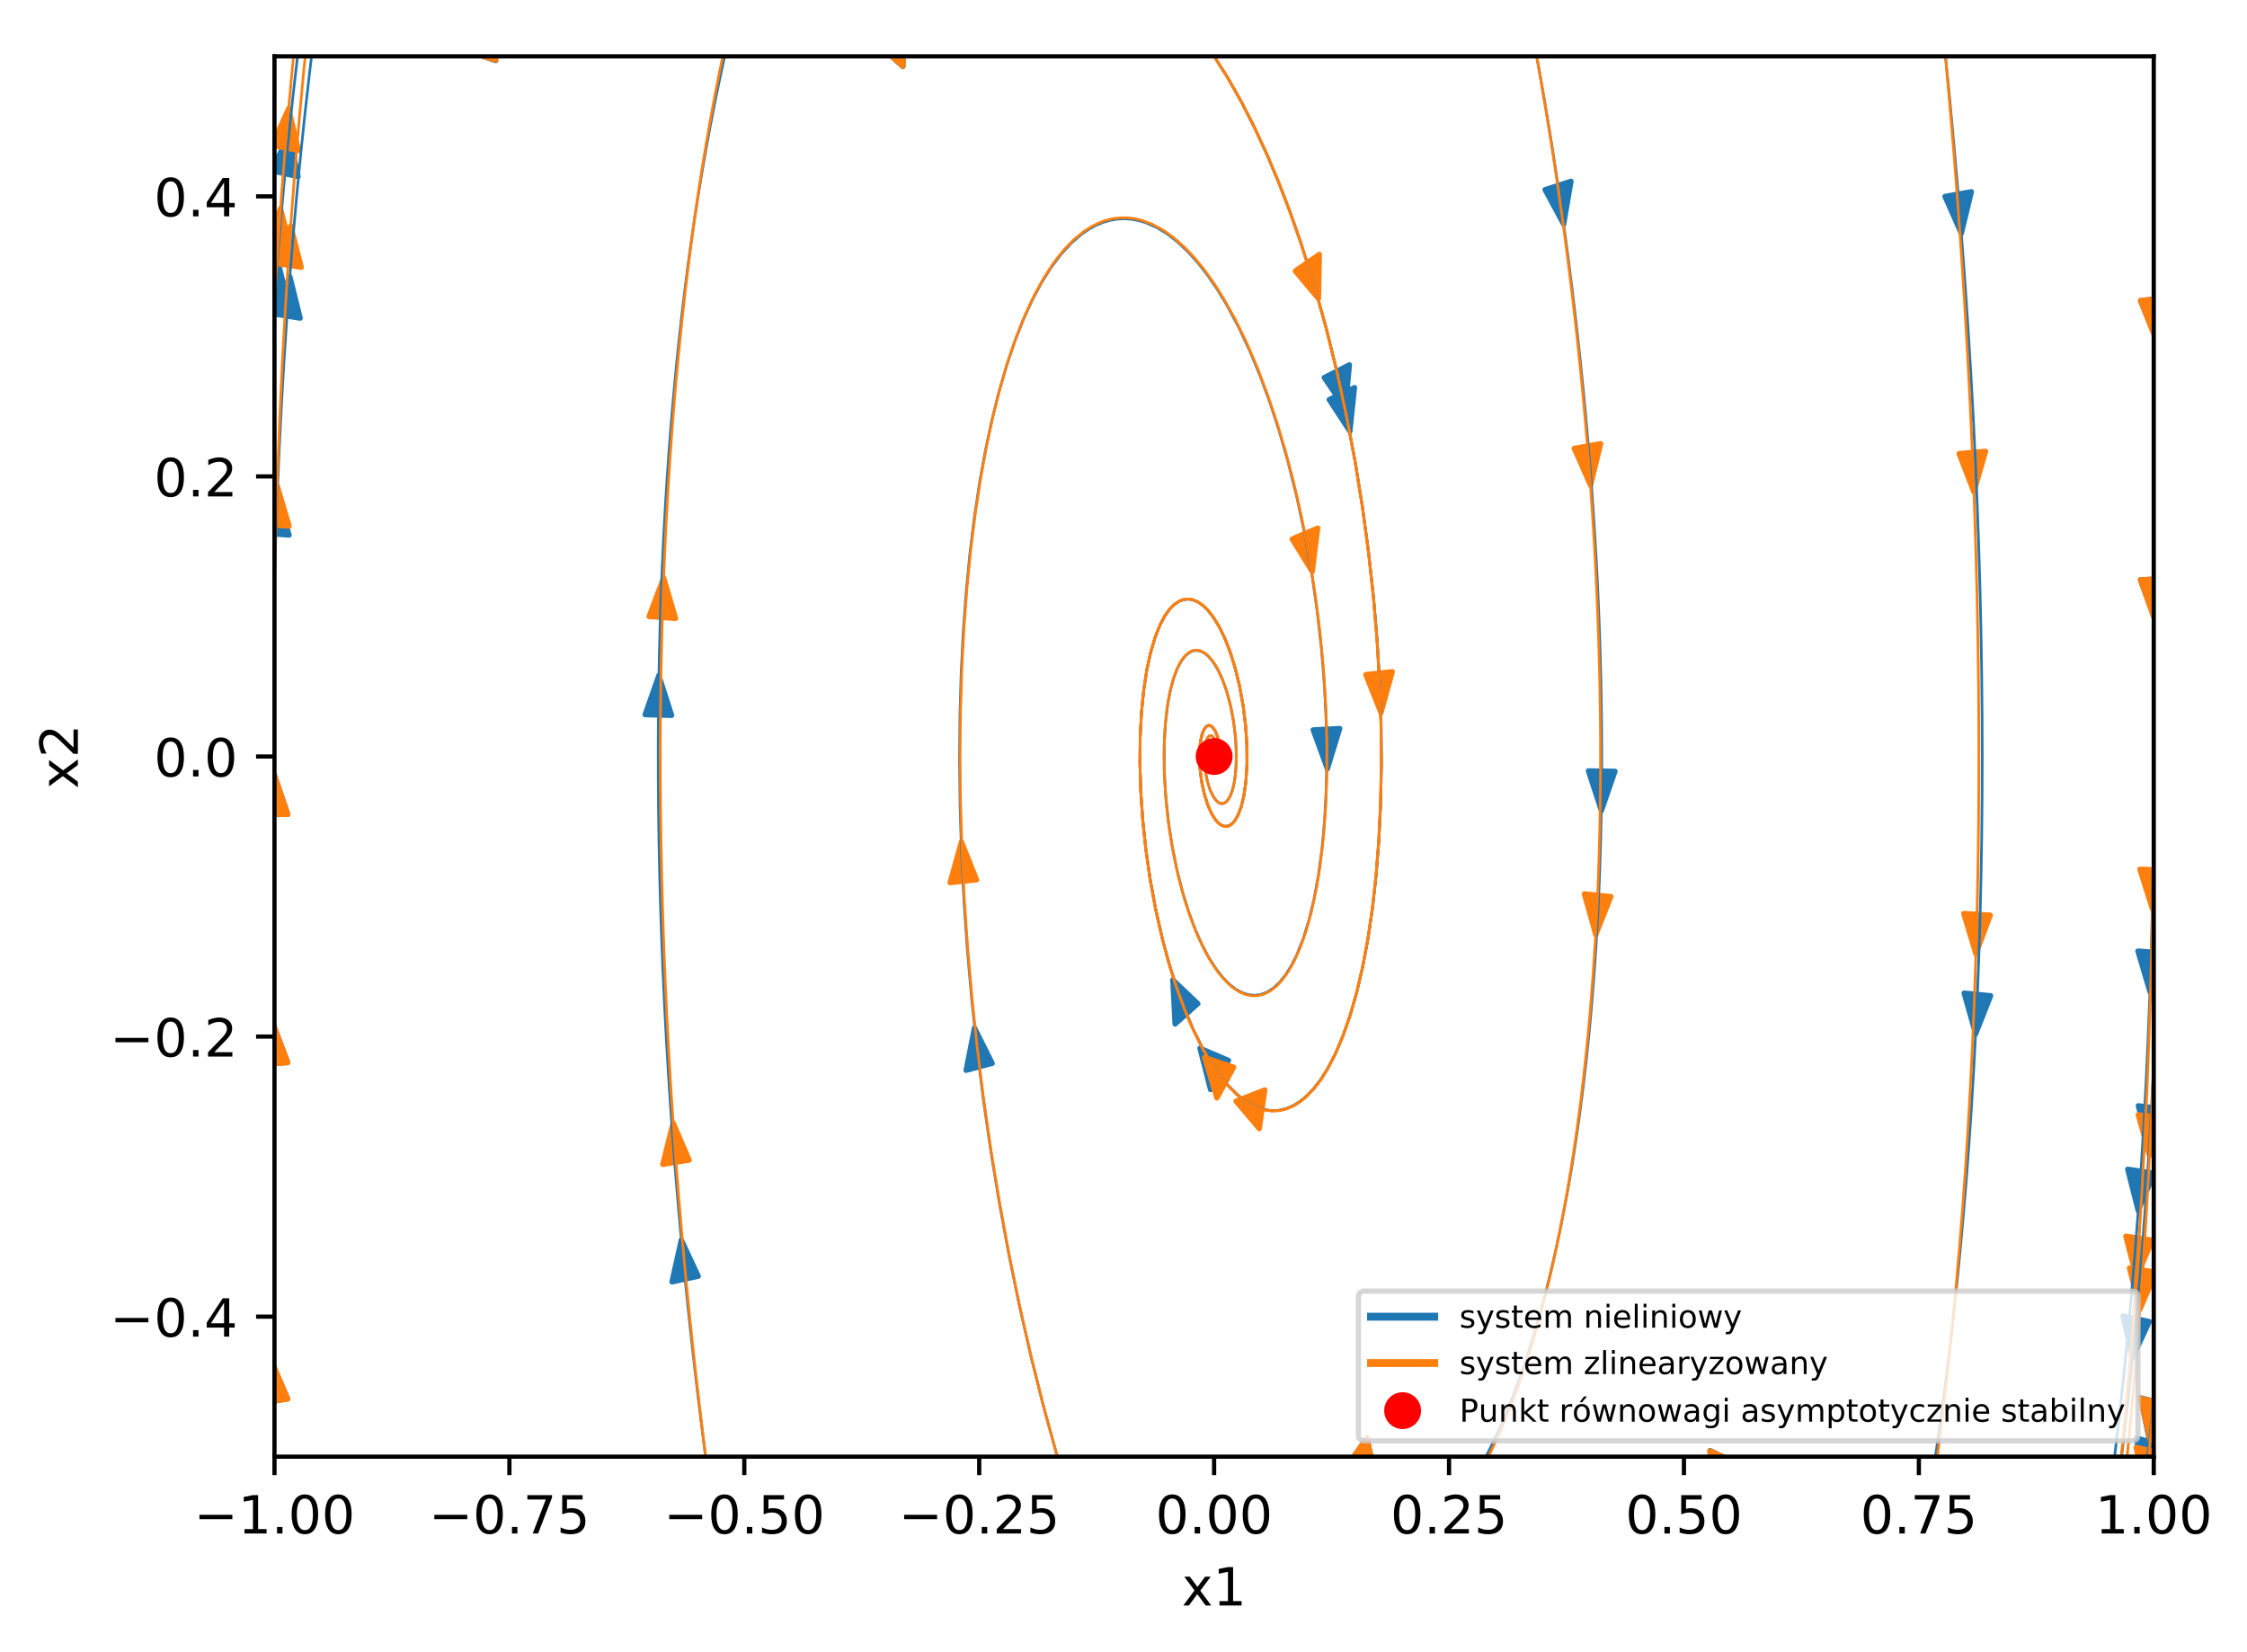 <?xml version="1.0" encoding="utf-8" standalone="no"?>
<!DOCTYPE svg PUBLIC "-//W3C//DTD SVG 1.1//EN"
  "http://www.w3.org/Graphics/SVG/1.1/DTD/svg11.dtd">
<!-- Created with matplotlib (http://matplotlib.org/) -->
<svg height="314pt" version="1.1" viewBox="0 0 427 314" width="427pt" xmlns="http://www.w3.org/2000/svg" xmlns:xlink="http://www.w3.org/1999/xlink">
 <defs>
  <style type="text/css">
*{stroke-linecap:butt;stroke-linejoin:round;}
  </style>
 </defs>
 <g id="figure_1">
  <g id="patch_1">
   <path d="M 0 314.368 
L 427.614 314.368 
L 427.614 0 
L 0 0 
z
" style="fill:#ffffff;"/>
  </g>
  <g id="axes_1">
   <g id="patch_2">
    <path d="M 52.161 276.812 
L 409.281 276.812 
L 409.281 10.7 
L 52.161 10.7 
z
" style="fill:#ffffff;"/>
   </g>
   <g id="patch_3">
    <path clip-path="url(#p8e07659d5d)" d="M 255.664 77.667 
L 251.648 71.753 
L 253.954 70.584 
L 254.122 70.496 
L 254.123 70.499 
L 256.429 69.33 
z
" style="fill:#1f77b4;stroke:#1f77b4;stroke-linejoin:miter;"/>
   </g>
   <g id="patch_4">
    <path clip-path="url(#p8e07659d5d)" d="M 228.029 199.192 
L 233.457 201.511 
L 231.809 204.185 
L 231.688 204.381 
L 231.688 204.381 
L 230.04 207.055 
z
" style="fill:#1f77b4;stroke:#1f77b4;stroke-linejoin:miter;"/>
   </g>
   <g id="patch_5">
    <path clip-path="url(#p8e07659d5d)" d="M 297.144 42.6 
L 293.606 36.042 
L 295.986 35.273 
L 296.16 35.211 
L 296.161 35.216 
L 298.541 34.447 
z
" style="fill:#1f77b4;stroke:#1f77b4;stroke-linejoin:miter;"/>
   </g>
   <g id="patch_6">
    <path clip-path="url(#p8e07659d5d)" d="M 304.316 154.058 
L 301.849 146.488 
L 304.285 146.53 
L 304.463 146.529 
L 304.463 146.533 
L 306.899 146.575 
z
" style="fill:#1f77b4;stroke:#1f77b4;stroke-linejoin:miter;"/>
   </g>
   <g id="patch_7">
    <path clip-path="url(#p8e07659d5d)" d="M 372.711 44.359 
L 369.607 37.33 
L 372.026 36.901 
L 372.202 36.861 
L 372.203 36.869 
L 374.622 36.44 
z
" style="fill:#1f77b4;stroke:#1f77b4;stroke-linejoin:miter;"/>
   </g>
   <g id="patch_8">
    <path clip-path="url(#p8e07659d5d)" d="M 375.427 196.478 
L 373.248 188.715 
L 375.678 188.96 
L 375.857 188.97 
L 375.857 188.977 
L 378.287 189.222 
z
" style="fill:#1f77b4;stroke:#1f77b4;stroke-linejoin:miter;"/>
   </g>
   <g id="patch_9">
    <path clip-path="url(#p8e07659d5d)" d="M 409.703 64.336 
L 406.765 57.15 
L 409.193 56.847 
L 409.37 56.815 
L 409.37 56.825 
L 411.798 56.522 
z
" style="fill:#1f77b4;stroke:#1f77b4;stroke-linejoin:miter;"/>
   </g>
   <g id="patch_10">
    <path clip-path="url(#p8e07659d5d)" d="M 409.44 117.594 
L 406.757 110.189 
L 409.192 110.075 
L 409.37 110.057 
L 409.37 110.067 
L 411.805 109.953 
z
" style="fill:#1f77b4;stroke:#1f77b4;stroke-linejoin:miter;"/>
   </g>
   <g id="patch_11">
    <path clip-path="url(#p8e07659d5d)" d="M 408.549 188.435 
L 406.272 180.734 
L 408.705 180.91 
L 408.884 180.915 
L 408.884 180.923 
L 411.317 181.1 
z
" style="fill:#1f77b4;stroke:#1f77b4;stroke-linejoin:miter;"/>
   </g>
   <g id="patch_12">
    <path clip-path="url(#p8e07659d5d)" d="M 406.325 230.061 
L 404.33 222.189 
L 406.753 222.561 
L 406.931 222.58 
L 406.931 222.588 
L 409.354 222.96 
z
" style="fill:#1f77b4;stroke:#1f77b4;stroke-linejoin:miter;"/>
   </g>
   <g id="patch_13">
    <path clip-path="url(#p8e07659d5d)" d="M 408.428 217.952 
L 406.345 210.13 
L 408.772 210.442 
L 408.95 210.456 
L 408.95 210.464 
L 411.377 210.776 
z
" style="fill:#1f77b4;stroke:#1f77b4;stroke-linejoin:miter;"/>
   </g>
   <g id="patch_14">
    <path clip-path="url(#p8e07659d5d)" d="M 405.227 258.052 
L 403.443 250.068 
L 405.854 250.583 
L 406.032 250.613 
L 406.031 250.621 
L 408.443 251.135 
z
" style="fill:#1f77b4;stroke:#1f77b4;stroke-linejoin:miter;"/>
   </g>
   <g id="patch_15">
    <path clip-path="url(#p8e07659d5d)" d="M 408.46 273.677 
L 406.788 265.639 
L 409.192 266.229 
L 409.369 266.264 
L 409.368 266.272 
L 411.772 266.861 
z
" style="fill:#1f77b4;stroke:#1f77b4;stroke-linejoin:miter;"/>
   </g>
   <g id="patch_16">
    <path clip-path="url(#p8e07659d5d)" d="M 407.553 281.342 
L 405.946 273.275 
L 408.344 273.907 
L 408.521 273.946 
L 408.52 273.953 
L 410.919 274.585 
z
" style="fill:#1f77b4;stroke:#1f77b4;stroke-linejoin:miter;"/>
   </g>
   <g id="patch_17">
    <path clip-path="url(#p8e07659d5d)" d="M 325.774 283.966 
L 324.953 275.64 
L 327.267 276.775 
L 327.438 276.854 
L 327.437 276.858 
L 329.751 277.992 
z
" style="fill:#1f77b4;stroke:#1f77b4;stroke-linejoin:miter;"/>
   </g>
   <g id="patch_18">
    <path clip-path="url(#p8e07659d5d)" d="M 255.688 279.02 
L 259.776 273.215 
L 260.49 276.685 
L 260.544 276.939 
L 260.543 276.94 
L 261.257 280.41 
z
" style="fill:#1f77b4;stroke:#1f77b4;stroke-linejoin:miter;"/>
   </g>
   <g id="patch_19">
    <path clip-path="url(#p8e07659d5d)" d="M 185.183 195.325 
L 188.555 202.074 
L 186.157 202.711 
L 185.982 202.761 
L 185.981 202.758 
L 183.583 203.395 
z
" style="fill:#1f77b4;stroke:#1f77b4;stroke-linejoin:miter;"/>
   </g>
   <g id="patch_20">
    <path clip-path="url(#p8e07659d5d)" d="M 252.241 146.094 
L 249.544 138.701 
L 251.978 138.576 
L 252.156 138.566 
L 252.156 138.567 
L 254.591 138.442 
z
" style="fill:#1f77b4;stroke:#1f77b4;stroke-linejoin:miter;"/>
   </g>
   <g id="patch_21">
    <path clip-path="url(#p8e07659d5d)" d="M 129.472 235.613 
L 132.692 242.526 
L 130.281 243.044 
L 130.105 243.088 
L 130.104 243.082 
L 127.693 243.6 
z
" style="fill:#1f77b4;stroke:#1f77b4;stroke-linejoin:miter;"/>
   </g>
   <g id="patch_22">
    <path clip-path="url(#p8e07659d5d)" d="M 125.204 128.354 
L 127.635 135.949 
L 125.2 135.882 
L 125.021 135.883 
L 125.021 135.877 
L 122.586 135.81 
z
" style="fill:#1f77b4;stroke:#1f77b4;stroke-linejoin:miter;"/>
   </g>
   <g id="patch_23">
    <path clip-path="url(#p8e07659d5d)" d="M 51.58 258.756 
L 54.669 265.8 
L 52.249 266.217 
L 52.072 266.258 
L 52.071 266.248 
L 49.652 266.665 
z
" style="fill:#1f77b4;stroke:#1f77b4;stroke-linejoin:miter;"/>
   </g>
   <g id="patch_24">
    <path clip-path="url(#p8e07659d5d)" d="M 51.876 194.595 
L 54.682 201.898 
L 52.25 202.103 
L 52.072 202.127 
L 52.071 202.118 
L 49.639 202.322 
z
" style="fill:#1f77b4;stroke:#1f77b4;stroke-linejoin:miter;"/>
   </g>
   <g id="patch_25">
    <path clip-path="url(#p8e07659d5d)" d="M 52.124 147.246 
L 54.686 154.745 
L 52.25 154.771 
L 52.072 154.782 
L 52.072 154.773 
L 49.636 154.799 
z
" style="fill:#1f77b4;stroke:#1f77b4;stroke-linejoin:miter;"/>
   </g>
   <g id="patch_26">
    <path clip-path="url(#p8e07659d5d)" d="M 52.693 93.965 
L 54.938 101.686 
L 52.505 101.487 
L 52.327 101.481 
L 52.327 101.473 
L 49.895 101.274 
z
" style="fill:#1f77b4;stroke:#1f77b4;stroke-linejoin:miter;"/>
   </g>
   <g id="patch_27">
    <path clip-path="url(#p8e07659d5d)" d="M 55.087 52.567 
L 57.046 60.46 
L 54.625 60.064 
L 54.447 60.043 
L 54.447 60.035 
L 52.026 59.639 
z
" style="fill:#1f77b4;stroke:#1f77b4;stroke-linejoin:miter;"/>
   </g>
   <g id="patch_28">
    <path clip-path="url(#p8e07659d5d)" d="M 52.73 49.339 
L 54.671 57.241 
L 52.25 56.833 
L 52.072 56.811 
L 52.073 56.803 
L 49.652 56.395 
z
" style="fill:#1f77b4;stroke:#1f77b4;stroke-linejoin:miter;"/>
   </g>
   <g id="patch_29">
    <path clip-path="url(#p8e07659d5d)" d="M 54.893 25.562 
L 56.651 33.56 
L 54.241 33.027 
L 54.064 32.996 
L 54.064 32.988 
L 51.655 32.456 
z
" style="fill:#1f77b4;stroke:#1f77b4;stroke-linejoin:miter;"/>
   </g>
   <g id="patch_30">
    <path clip-path="url(#p8e07659d5d)" d="M 92.844 3.348 
L 94.207 11.514 
L 91.83 10.723 
L 91.655 10.671 
L 91.656 10.665 
L 89.279 9.873 
z
" style="fill:#1f77b4;stroke:#1f77b4;stroke-linejoin:miter;"/>
   </g>
   <g id="patch_31">
    <path clip-path="url(#p8e07659d5d)" d="M 172.038 4.259 
L 171.582 12.647 
L 169.498 10.767 
L 169.345 10.631 
L 169.346 10.629 
L 167.262 8.748 
z
" style="fill:#1f77b4;stroke:#1f77b4;stroke-linejoin:miter;"/>
   </g>
   <g id="patch_32">
    <path clip-path="url(#p8e07659d5d)" d="M 256.523 81.965 
L 252.586 75.933 
L 254.907 74.833 
L 255.077 74.75 
L 255.077 74.752 
L 257.399 73.652 
z
" style="fill:#1f77b4;stroke:#1f77b4;stroke-linejoin:miter;"/>
   </g>
   <g id="patch_33">
    <path clip-path="url(#p8e07659d5d)" d="M 222.866 186.211 
L 227.63 190.727 
L 225.542 192.596 
L 225.389 192.733 
L 225.389 192.733 
L 223.3 194.601 
z
" style="fill:#1f77b4;stroke:#1f77b4;stroke-linejoin:miter;"/>
   </g>
   <g id="patch_34">
    <path clip-path="url(#p8e07659d5d)" d="M 250.55 56.748 
L 246.135 51.503 
L 248.345 49.976 
L 248.506 49.862 
L 248.507 49.864 
L 250.717 48.337 
z
" style="fill:#ff7f0e;stroke:#ff7f0e;stroke-linejoin:miter;"/>
   </g>
   <g id="patch_35">
    <path clip-path="url(#p8e07659d5d)" d="M 228.931 200.965 
L 234.442 202.8 
L 232.904 205.615 
L 232.791 205.822 
L 232.791 205.821 
L 231.252 208.636 
z
" style="fill:#ff7f0e;stroke:#ff7f0e;stroke-linejoin:miter;"/>
   </g>
   <g id="patch_36">
    <path clip-path="url(#p8e07659d5d)" d="M 302.256 92.235 
L 299.157 85.2 
L 301.577 84.775 
L 301.753 84.739 
L 301.754 84.744 
L 304.173 84.32 
z
" style="fill:#ff7f0e;stroke:#ff7f0e;stroke-linejoin:miter;"/>
   </g>
   <g id="patch_37">
    <path clip-path="url(#p8e07659d5d)" d="M 303.243 177.623 
L 301.077 169.852 
L 303.507 170.105 
L 303.685 170.12 
L 303.685 170.124 
L 306.115 170.377 
z
" style="fill:#ff7f0e;stroke:#ff7f0e;stroke-linejoin:miter;"/>
   </g>
   <g id="patch_38">
    <path clip-path="url(#p8e07659d5d)" d="M 375.1 93.49 
L 372.285 86.195 
L 374.717 85.984 
L 374.895 85.959 
L 374.895 85.969 
L 377.327 85.757 
z
" style="fill:#ff7f0e;stroke:#ff7f0e;stroke-linejoin:miter;"/>
   </g>
   <g id="patch_39">
    <path clip-path="url(#p8e07659d5d)" d="M 375.485 181.268 
L 373.169 173.593 
L 375.603 173.742 
L 375.782 173.744 
L 375.782 173.753 
L 378.215 173.902 
z
" style="fill:#ff7f0e;stroke:#ff7f0e;stroke-linejoin:miter;"/>
   </g>
   <g id="patch_40">
    <path clip-path="url(#p8e07659d5d)" d="M 409.638 64.346 
L 406.763 57.103 
L 409.192 56.847 
L 409.37 56.817 
L 409.371 56.828 
L 411.8 56.572 
z
" style="fill:#ff7f0e;stroke:#ff7f0e;stroke-linejoin:miter;"/>
   </g>
   <g id="patch_41">
    <path clip-path="url(#p8e07659d5d)" d="M 409.411 117.597 
L 406.757 110.17 
L 409.192 110.076 
L 409.37 110.058 
L 409.37 110.069 
L 411.806 109.975 
z
" style="fill:#ff7f0e;stroke:#ff7f0e;stroke-linejoin:miter;"/>
   </g>
   <g id="patch_42">
    <path clip-path="url(#p8e07659d5d)" d="M 409.042 172.795 
L 406.647 165.174 
L 409.082 165.267 
L 409.261 165.264 
L 409.261 165.274 
L 411.696 165.367 
z
" style="fill:#ff7f0e;stroke:#ff7f0e;stroke-linejoin:miter;"/>
   </g>
   <g id="patch_43">
    <path clip-path="url(#p8e07659d5d)" d="M 405.983 242.788 
L 403.981 234.92 
L 406.404 235.286 
L 406.582 235.304 
L 406.582 235.313 
L 409.005 235.679 
z
" style="fill:#ff7f0e;stroke:#ff7f0e;stroke-linejoin:miter;"/>
   </g>
   <g id="patch_44">
    <path clip-path="url(#p8e07659d5d)" d="M 408.481 219.634 
L 406.337 211.849 
L 408.766 212.118 
L 408.945 212.128 
L 408.944 212.138 
L 411.373 212.407 
z
" style="fill:#ff7f0e;stroke:#ff7f0e;stroke-linejoin:miter;"/>
   </g>
   <g id="patch_45">
    <path clip-path="url(#p8e07659d5d)" d="M 406.64 248.835 
L 404.672 240.948 
L 407.094 241.338 
L 407.272 241.357 
L 407.272 241.366 
L 409.693 241.756 
z
" style="fill:#ff7f0e;stroke:#ff7f0e;stroke-linejoin:miter;"/>
   </g>
   <g id="patch_46">
    <path clip-path="url(#p8e07659d5d)" d="M 408.599 273.71 
L 406.778 265.745 
L 409.192 266.234 
L 409.369 266.261 
L 409.369 266.27 
L 411.782 266.759 
z
" style="fill:#ff7f0e;stroke:#ff7f0e;stroke-linejoin:miter;"/>
   </g>
   <g id="patch_47">
    <path clip-path="url(#p8e07659d5d)" d="M 407.686 283.045 
L 405.929 275.047 
L 408.338 275.58 
L 408.516 275.61 
L 408.515 275.619 
L 410.925 276.151 
z
" style="fill:#ff7f0e;stroke:#ff7f0e;stroke-linejoin:miter;"/>
   </g>
   <g id="patch_48">
    <path clip-path="url(#p8e07659d5d)" d="M 325.862 284.008 
L 324.939 275.706 
L 327.267 276.777 
L 327.438 276.851 
L 327.437 276.856 
L 329.765 277.927 
z
" style="fill:#ff7f0e;stroke:#ff7f0e;stroke-linejoin:miter;"/>
   </g>
   <g id="patch_49">
    <path clip-path="url(#p8e07659d5d)" d="M 255.696 279.058 
L 259.763 273.22 
L 260.49 276.685 
L 260.544 276.939 
L 260.543 276.939 
L 261.27 280.404 
z
" style="fill:#ff7f0e;stroke:#ff7f0e;stroke-linejoin:miter;"/>
   </g>
   <g id="patch_50">
    <path clip-path="url(#p8e07659d5d)" d="M 182.703 159.952 
L 185.586 167.188 
L 183.156 167.45 
L 182.978 167.472 
L 182.978 167.469 
L 180.548 167.731 
z
" style="fill:#ff7f0e;stroke:#ff7f0e;stroke-linejoin:miter;"/>
   </g>
   <g id="patch_51">
    <path clip-path="url(#p8e07659d5d)" d="M 249.365 108.625 
L 245.546 102.426 
L 247.888 101.426 
L 248.059 101.351 
L 248.06 101.353 
L 250.401 100.353 
z
" style="fill:#ff7f0e;stroke:#ff7f0e;stroke-linejoin:miter;"/>
   </g>
   <g id="patch_52">
    <path clip-path="url(#p8e07659d5d)" d="M 127.915 213.38 
L 130.967 220.461 
L 128.545 220.85 
L 128.368 220.885 
L 128.367 220.878 
L 125.945 221.266 
z
" style="fill:#ff7f0e;stroke:#ff7f0e;stroke-linejoin:miter;"/>
   </g>
   <g id="patch_53">
    <path clip-path="url(#p8e07659d5d)" d="M 126.111 109.817 
L 128.384 117.52 
L 125.951 117.341 
L 125.772 117.334 
L 125.772 117.328 
L 123.339 117.148 
z
" style="fill:#ff7f0e;stroke:#ff7f0e;stroke-linejoin:miter;"/>
   </g>
   <g id="patch_54">
    <path clip-path="url(#p8e07659d5d)" d="M 51.665 258.74 
L 54.673 265.862 
L 52.249 266.218 
L 52.072 266.256 
L 52.071 266.244 
L 49.647 266.6 
z
" style="fill:#ff7f0e;stroke:#ff7f0e;stroke-linejoin:miter;"/>
   </g>
   <g id="patch_55">
    <path clip-path="url(#p8e07659d5d)" d="M 51.923 194.59 
L 54.683 201.931 
L 52.25 202.102 
L 52.072 202.126 
L 52.071 202.115 
L 49.638 202.286 
z
" style="fill:#ff7f0e;stroke:#ff7f0e;stroke-linejoin:miter;"/>
   </g>
   <g id="patch_56">
    <path clip-path="url(#p8e07659d5d)" d="M 52.134 147.244 
L 54.686 154.751 
L 52.25 154.77 
L 52.072 154.782 
L 52.072 154.771 
L 49.636 154.791 
z
" style="fill:#ff7f0e;stroke:#ff7f0e;stroke-linejoin:miter;"/>
   </g>
   <g id="patch_57">
    <path clip-path="url(#p8e07659d5d)" d="M 52.666 92.285 
L 54.944 99.985 
L 52.511 99.809 
L 52.332 99.807 
L 52.333 99.796 
L 49.9 99.621 
z
" style="fill:#ff7f0e;stroke:#ff7f0e;stroke-linejoin:miter;"/>
   </g>
   <g id="patch_58">
    <path clip-path="url(#p8e07659d5d)" d="M 55.253 42.92 
L 57.246 50.794 
L 54.823 50.421 
L 54.644 50.403 
L 54.645 50.394 
L 52.222 50.02 
z
" style="fill:#ff7f0e;stroke:#ff7f0e;stroke-linejoin:miter;"/>
   </g>
   <g id="patch_59">
    <path clip-path="url(#p8e07659d5d)" d="M 53.31 39.623 
L 55.289 47.505 
L 52.866 47.122 
L 52.688 47.104 
L 52.689 47.094 
L 50.266 46.712 
z
" style="fill:#ff7f0e;stroke:#ff7f0e;stroke-linejoin:miter;"/>
   </g>
   <g id="patch_60">
    <path clip-path="url(#p8e07659d5d)" d="M 54.851 20.635 
L 56.707 28.582 
L 54.291 28.116 
L 54.113 28.091 
L 54.114 28.082 
L 51.698 27.616 
z
" style="fill:#ff7f0e;stroke:#ff7f0e;stroke-linejoin:miter;"/>
   </g>
   <g id="patch_61">
    <path clip-path="url(#p8e07659d5d)" d="M 92.724 3.31 
L 94.22 11.424 
L 91.831 10.719 
L 91.655 10.674 
L 91.655 10.667 
L 89.266 9.962 
z
" style="fill:#ff7f0e;stroke:#ff7f0e;stroke-linejoin:miter;"/>
   </g>
   <g id="patch_62">
    <path clip-path="url(#p8e07659d5d)" d="M 171.98 4.208 
L 171.6 12.604 
L 169.499 10.765 
L 169.344 10.633 
L 169.345 10.63 
L 167.245 8.792 
z
" style="fill:#ff7f0e;stroke:#ff7f0e;stroke-linejoin:miter;"/>
   </g>
   <g id="patch_63">
    <path clip-path="url(#p8e07659d5d)" d="M 262.43 135.426 
L 259.541 128.195 
L 261.971 127.929 
L 262.149 127.907 
L 262.149 127.909 
L 264.578 127.643 
z
" style="fill:#ff7f0e;stroke:#ff7f0e;stroke-linejoin:miter;"/>
   </g>
   <g id="patch_64">
    <path clip-path="url(#p8e07659d5d)" d="M 234.882 209.26 
L 240.343 207.122 
L 239.843 210.675 
L 239.807 210.935 
L 239.806 210.935 
L 239.306 214.488 
z
" style="fill:#ff7f0e;stroke:#ff7f0e;stroke-linejoin:miter;"/>
   </g>
   <g id="matplotlib.axis_1">
    <g id="xtick_1">
     <g id="line2d_1">
      <defs>
       <path d="M 0 0 
L 0 3.5 
" id="mf937f27948" style="stroke:#000000;stroke-width:0.8;"/>
      </defs>
      <g>
       <use style="stroke:#000000;stroke-width:0.8;" x="52.161" xlink:href="#mf937f27948" y="276.812"/>
      </g>
     </g>
     <g id="text_1">
      <!-- −1.00 -->
      <defs>
       <path d="M 10.594 35.5 
L 73.188 35.5 
L 73.188 27.203 
L 10.594 27.203 
z
" id="DejaVuSans-2212"/>
       <path d="M 12.406 8.297 
L 28.516 8.297 
L 28.516 63.922 
L 10.984 60.406 
L 10.984 69.391 
L 28.422 72.906 
L 38.281 72.906 
L 38.281 8.297 
L 54.391 8.297 
L 54.391 0 
L 12.406 0 
z
" id="DejaVuSans-31"/>
       <path d="M 10.688 12.406 
L 21 12.406 
L 21 0 
L 10.688 0 
z
" id="DejaVuSans-2e"/>
       <path d="M 31.781 66.406 
Q 24.172 66.406 20.328 58.906 
Q 16.5 51.422 16.5 36.375 
Q 16.5 21.391 20.328 13.891 
Q 24.172 6.391 31.781 6.391 
Q 39.453 6.391 43.281 13.891 
Q 47.125 21.391 47.125 36.375 
Q 47.125 51.422 43.281 58.906 
Q 39.453 66.406 31.781 66.406 
M 31.781 74.219 
Q 44.047 74.219 50.516 64.516 
Q 56.984 54.828 56.984 36.375 
Q 56.984 17.969 50.516 8.266 
Q 44.047 -1.422 31.781 -1.422 
Q 19.531 -1.422 13.062 8.266 
Q 6.594 17.969 6.594 36.375 
Q 6.594 54.828 13.062 64.516 
Q 19.531 74.219 31.781 74.219 
" id="DejaVuSans-30"/>
      </defs>
      <g transform="translate(36.838 291.41)scale(0.1 -0.1)">
       <use xlink:href="#DejaVuSans-2212"/>
       <use x="83.789" xlink:href="#DejaVuSans-31"/>
       <use x="147.412" xlink:href="#DejaVuSans-2e"/>
       <use x="179.199" xlink:href="#DejaVuSans-30"/>
       <use x="242.822" xlink:href="#DejaVuSans-30"/>
      </g>
     </g>
    </g>
    <g id="xtick_2">
     <g id="line2d_2">
      <g>
       <use style="stroke:#000000;stroke-width:0.8;" x="96.801" xlink:href="#mf937f27948" y="276.812"/>
      </g>
     </g>
     <g id="text_2">
      <!-- −0.75 -->
      <defs>
       <path d="M 8.203 72.906 
L 55.078 72.906 
L 55.078 68.703 
L 28.609 0 
L 18.312 0 
L 43.219 64.594 
L 8.203 64.594 
z
" id="DejaVuSans-37"/>
       <path d="M 10.797 72.906 
L 49.516 72.906 
L 49.516 64.594 
L 19.828 64.594 
L 19.828 46.734 
Q 21.969 47.469 24.109 47.828 
Q 26.266 48.188 28.422 48.188 
Q 40.625 48.188 47.75 41.5 
Q 54.891 34.812 54.891 23.391 
Q 54.891 11.625 47.562 5.094 
Q 40.234 -1.422 26.906 -1.422 
Q 22.312 -1.422 17.547 -0.641 
Q 12.797 0.141 7.719 1.703 
L 7.719 11.625 
Q 12.109 9.234 16.797 8.062 
Q 21.484 6.891 26.703 6.891 
Q 35.156 6.891 40.078 11.328 
Q 45.016 15.766 45.016 23.391 
Q 45.016 31 40.078 35.438 
Q 35.156 39.891 26.703 39.891 
Q 22.75 39.891 18.812 39.016 
Q 14.891 38.141 10.797 36.281 
z
" id="DejaVuSans-35"/>
      </defs>
      <g transform="translate(81.478 291.41)scale(0.1 -0.1)">
       <use xlink:href="#DejaVuSans-2212"/>
       <use x="83.789" xlink:href="#DejaVuSans-30"/>
       <use x="147.412" xlink:href="#DejaVuSans-2e"/>
       <use x="179.199" xlink:href="#DejaVuSans-37"/>
       <use x="242.822" xlink:href="#DejaVuSans-35"/>
      </g>
     </g>
    </g>
    <g id="xtick_3">
     <g id="line2d_3">
      <g>
       <use style="stroke:#000000;stroke-width:0.8;" x="141.441" xlink:href="#mf937f27948" y="276.812"/>
      </g>
     </g>
     <g id="text_3">
      <!-- −0.50 -->
      <g transform="translate(126.118 291.41)scale(0.1 -0.1)">
       <use xlink:href="#DejaVuSans-2212"/>
       <use x="83.789" xlink:href="#DejaVuSans-30"/>
       <use x="147.412" xlink:href="#DejaVuSans-2e"/>
       <use x="179.199" xlink:href="#DejaVuSans-35"/>
       <use x="242.822" xlink:href="#DejaVuSans-30"/>
      </g>
     </g>
    </g>
    <g id="xtick_4">
     <g id="line2d_4">
      <g>
       <use style="stroke:#000000;stroke-width:0.8;" x="186.081" xlink:href="#mf937f27948" y="276.812"/>
      </g>
     </g>
     <g id="text_4">
      <!-- −0.25 -->
      <defs>
       <path d="M 19.188 8.297 
L 53.609 8.297 
L 53.609 0 
L 7.328 0 
L 7.328 8.297 
Q 12.938 14.109 22.625 23.891 
Q 32.328 33.688 34.812 36.531 
Q 39.547 41.844 41.422 45.531 
Q 43.312 49.219 43.312 52.781 
Q 43.312 58.594 39.234 62.25 
Q 35.156 65.922 28.609 65.922 
Q 23.969 65.922 18.812 64.312 
Q 13.672 62.703 7.812 59.422 
L 7.812 69.391 
Q 13.766 71.781 18.938 73 
Q 24.125 74.219 28.422 74.219 
Q 39.75 74.219 46.484 68.547 
Q 53.219 62.891 53.219 53.422 
Q 53.219 48.922 51.531 44.891 
Q 49.859 40.875 45.406 35.406 
Q 44.188 33.984 37.641 27.219 
Q 31.109 20.453 19.188 8.297 
" id="DejaVuSans-32"/>
      </defs>
      <g transform="translate(170.758 291.41)scale(0.1 -0.1)">
       <use xlink:href="#DejaVuSans-2212"/>
       <use x="83.789" xlink:href="#DejaVuSans-30"/>
       <use x="147.412" xlink:href="#DejaVuSans-2e"/>
       <use x="179.199" xlink:href="#DejaVuSans-32"/>
       <use x="242.822" xlink:href="#DejaVuSans-35"/>
      </g>
     </g>
    </g>
    <g id="xtick_5">
     <g id="line2d_5">
      <g>
       <use style="stroke:#000000;stroke-width:0.8;" x="230.721" xlink:href="#mf937f27948" y="276.812"/>
      </g>
     </g>
     <g id="text_5">
      <!-- 0.00 -->
      <g transform="translate(219.588 291.41)scale(0.1 -0.1)">
       <use xlink:href="#DejaVuSans-30"/>
       <use x="63.623" xlink:href="#DejaVuSans-2e"/>
       <use x="95.41" xlink:href="#DejaVuSans-30"/>
       <use x="159.033" xlink:href="#DejaVuSans-30"/>
      </g>
     </g>
    </g>
    <g id="xtick_6">
     <g id="line2d_6">
      <g>
       <use style="stroke:#000000;stroke-width:0.8;" x="275.361" xlink:href="#mf937f27948" y="276.812"/>
      </g>
     </g>
     <g id="text_6">
      <!-- 0.25 -->
      <g transform="translate(264.228 291.41)scale(0.1 -0.1)">
       <use xlink:href="#DejaVuSans-30"/>
       <use x="63.623" xlink:href="#DejaVuSans-2e"/>
       <use x="95.41" xlink:href="#DejaVuSans-32"/>
       <use x="159.033" xlink:href="#DejaVuSans-35"/>
      </g>
     </g>
    </g>
    <g id="xtick_7">
     <g id="line2d_7">
      <g>
       <use style="stroke:#000000;stroke-width:0.8;" x="320.001" xlink:href="#mf937f27948" y="276.812"/>
      </g>
     </g>
     <g id="text_7">
      <!-- 0.50 -->
      <g transform="translate(308.868 291.41)scale(0.1 -0.1)">
       <use xlink:href="#DejaVuSans-30"/>
       <use x="63.623" xlink:href="#DejaVuSans-2e"/>
       <use x="95.41" xlink:href="#DejaVuSans-35"/>
       <use x="159.033" xlink:href="#DejaVuSans-30"/>
      </g>
     </g>
    </g>
    <g id="xtick_8">
     <g id="line2d_8">
      <g>
       <use style="stroke:#000000;stroke-width:0.8;" x="364.641" xlink:href="#mf937f27948" y="276.812"/>
      </g>
     </g>
     <g id="text_8">
      <!-- 0.75 -->
      <g transform="translate(353.508 291.41)scale(0.1 -0.1)">
       <use xlink:href="#DejaVuSans-30"/>
       <use x="63.623" xlink:href="#DejaVuSans-2e"/>
       <use x="95.41" xlink:href="#DejaVuSans-37"/>
       <use x="159.033" xlink:href="#DejaVuSans-35"/>
      </g>
     </g>
    </g>
    <g id="xtick_9">
     <g id="line2d_9">
      <g>
       <use style="stroke:#000000;stroke-width:0.8;" x="409.281" xlink:href="#mf937f27948" y="276.812"/>
      </g>
     </g>
     <g id="text_9">
      <!-- 1.00 -->
      <g transform="translate(398.148 291.41)scale(0.1 -0.1)">
       <use xlink:href="#DejaVuSans-31"/>
       <use x="63.623" xlink:href="#DejaVuSans-2e"/>
       <use x="95.41" xlink:href="#DejaVuSans-30"/>
       <use x="159.033" xlink:href="#DejaVuSans-30"/>
      </g>
     </g>
    </g>
    <g id="text_10">
     <!-- x1 -->
     <defs>
      <path d="M 54.891 54.688 
L 35.109 28.078 
L 55.906 0 
L 45.312 0 
L 29.391 21.484 
L 13.484 0 
L 2.875 0 
L 24.125 28.609 
L 4.688 54.688 
L 15.281 54.688 
L 29.781 35.203 
L 44.281 54.688 
z
" id="DejaVuSans-78"/>
     </defs>
     <g transform="translate(224.58 305.089)scale(0.1 -0.1)">
      <use xlink:href="#DejaVuSans-78"/>
      <use x="59.18" xlink:href="#DejaVuSans-31"/>
     </g>
    </g>
   </g>
   <g id="matplotlib.axis_2">
    <g id="ytick_1">
     <g id="line2d_10">
      <defs>
       <path d="M 0 0 
L -3.5 0 
" id="mefb9f92f8b" style="stroke:#000000;stroke-width:0.8;"/>
      </defs>
      <g>
       <use style="stroke:#000000;stroke-width:0.8;" x="52.161" xlink:href="#mefb9f92f8b" y="250.201"/>
      </g>
     </g>
     <g id="text_11">
      <!-- −0.4 -->
      <defs>
       <path d="M 37.797 64.312 
L 12.891 25.391 
L 37.797 25.391 
z
M 35.203 72.906 
L 47.609 72.906 
L 47.609 25.391 
L 58.016 25.391 
L 58.016 17.188 
L 47.609 17.188 
L 47.609 0 
L 37.797 0 
L 37.797 17.188 
L 4.891 17.188 
L 4.891 26.703 
z
" id="DejaVuSans-34"/>
      </defs>
      <g transform="translate(20.878 254)scale(0.1 -0.1)">
       <use xlink:href="#DejaVuSans-2212"/>
       <use x="83.789" xlink:href="#DejaVuSans-30"/>
       <use x="147.412" xlink:href="#DejaVuSans-2e"/>
       <use x="179.199" xlink:href="#DejaVuSans-34"/>
      </g>
     </g>
    </g>
    <g id="ytick_2">
     <g id="line2d_11">
      <g>
       <use style="stroke:#000000;stroke-width:0.8;" x="52.161" xlink:href="#mefb9f92f8b" y="196.978"/>
      </g>
     </g>
     <g id="text_12">
      <!-- −0.2 -->
      <g transform="translate(20.878 200.778)scale(0.1 -0.1)">
       <use xlink:href="#DejaVuSans-2212"/>
       <use x="83.789" xlink:href="#DejaVuSans-30"/>
       <use x="147.412" xlink:href="#DejaVuSans-2e"/>
       <use x="179.199" xlink:href="#DejaVuSans-32"/>
      </g>
     </g>
    </g>
    <g id="ytick_3">
     <g id="line2d_12">
      <g>
       <use style="stroke:#000000;stroke-width:0.8;" x="52.161" xlink:href="#mefb9f92f8b" y="143.756"/>
      </g>
     </g>
     <g id="text_13">
      <!-- 0.0 -->
      <g transform="translate(29.258 147.555)scale(0.1 -0.1)">
       <use xlink:href="#DejaVuSans-30"/>
       <use x="63.623" xlink:href="#DejaVuSans-2e"/>
       <use x="95.41" xlink:href="#DejaVuSans-30"/>
      </g>
     </g>
    </g>
    <g id="ytick_4">
     <g id="line2d_13">
      <g>
       <use style="stroke:#000000;stroke-width:0.8;" x="52.161" xlink:href="#mefb9f92f8b" y="90.534"/>
      </g>
     </g>
     <g id="text_14">
      <!-- 0.2 -->
      <g transform="translate(29.258 94.333)scale(0.1 -0.1)">
       <use xlink:href="#DejaVuSans-30"/>
       <use x="63.623" xlink:href="#DejaVuSans-2e"/>
       <use x="95.41" xlink:href="#DejaVuSans-32"/>
      </g>
     </g>
    </g>
    <g id="ytick_5">
     <g id="line2d_14">
      <g>
       <use style="stroke:#000000;stroke-width:0.8;" x="52.161" xlink:href="#mefb9f92f8b" y="37.311"/>
      </g>
     </g>
     <g id="text_15">
      <!-- 0.4 -->
      <g transform="translate(29.258 41.11)scale(0.1 -0.1)">
       <use xlink:href="#DejaVuSans-30"/>
       <use x="63.623" xlink:href="#DejaVuSans-2e"/>
       <use x="95.41" xlink:href="#DejaVuSans-34"/>
      </g>
     </g>
    </g>
    <g id="text_16">
     <!-- x2 -->
     <g transform="translate(14.798 149.897)rotate(-90)scale(0.1 -0.1)">
      <use xlink:href="#DejaVuSans-78"/>
      <use x="59.18" xlink:href="#DejaVuSans-32"/>
     </g>
    </g>
   </g>
   <g id="line2d_15">
    <path clip-path="url(#p8e07659d5d)" d="M 230.721 10.7 
L 233.358 14.867 
L 235.908 19.368 
L 238.364 24.177 
L 240.72 29.267 
L 242.971 34.612 
L 245.113 40.185 
L 247.14 45.959 
L 249.658 53.925 
L 251.96 62.139 
L 254.038 70.539 
L 255.889 79.065 
L 257.51 87.658 
L 258.9 96.263 
L 260.06 104.823 
L 260.991 113.289 
L 261.696 121.612 
L 262.181 129.744 
L 262.451 137.645 
L 262.512 145.273 
L 262.372 152.593 
L 262.04 159.571 
L 261.526 166.178 
L 260.84 172.387 
L 259.993 178.176 
L 258.996 183.525 
L 257.862 188.418 
L 256.603 192.843 
L 255.232 196.789 
L 253.761 200.251 
L 252.203 203.226 
L 250.987 205.138 
L 249.734 206.777 
L 248.451 208.145 
L 247.143 209.246 
L 245.816 210.083 
L 244.475 210.661 
L 243.124 210.985 
L 241.77 211.062 
L 240.416 210.899 
L 239.068 210.502 
L 237.731 209.881 
L 236.408 209.044 
L 235.104 208.001 
L 233.401 206.305 
L 231.749 204.283 
L 230.155 201.962 
L 228.627 199.366 
L 226.82 195.777 
L 225.14 191.857 
L 223.596 187.659 
L 222.197 183.238 
L 220.949 178.649 
L 219.657 172.994 
L 218.595 167.26 
L 217.765 161.533 
L 217.163 155.892 
L 216.785 150.411 
L 216.624 145.156 
L 216.669 140.188 
L 216.907 135.558 
L 217.324 131.313 
L 217.903 127.488 
L 218.628 124.112 
L 219.478 121.206 
L 220.437 118.784 
L 221.303 117.139 
L 222.219 115.833 
L 223.173 114.863 
L 224.154 114.222 
L 224.951 113.939 
L 225.753 113.854 
L 226.554 113.959 
L 227.548 114.347 
L 228.525 115.003 
L 229.475 115.906 
L 230.569 117.289 
L 231.602 118.961 
L 232.715 121.223 
L 233.714 123.757 
L 234.705 126.903 
L 235.521 130.221 
L 236.223 134.041 
L 236.695 137.832 
L 236.941 141.48 
L 236.966 145.244 
L 236.751 148.593 
L 236.379 151.179 
L 235.863 153.314 
L 235.234 154.97 
L 234.602 156.032 
L 234.01 156.646 
L 233.395 156.975 
L 232.772 157.032 
L 232.152 156.834 
L 231.547 156.403 
L 230.887 155.655 
L 230.201 154.534 
L 229.527 153.014 
L 228.865 150.926 
L 228.344 148.497 
L 228.023 145.883 
L 227.939 143.455 
L 228.085 141.234 
L 228.401 139.627 
L 228.81 138.591 
L 229.251 138.036 
L 229.642 137.858 
L 230.037 137.921 
L 230.457 138.239 
L 230.912 138.892 
L 231.352 139.922 
L 231.728 141.378 
L 231.94 143.113 
L 231.914 144.682 
L 231.69 145.783 
L 231.395 146.28 
L 231.117 146.376 
L 230.858 146.229 
L 230.569 145.784 
L 230.298 144.933 
L 230.172 143.81 
L 230.271 142.912 
L 230.481 142.598 
L 230.658 142.656 
L 230.843 142.992 
L 230.964 143.684 
L 230.872 144.235 
L 230.76 144.254 
L 230.737 144.232 
L 230.626 143.926 
L 230.677 143.526 
L 230.751 143.625 
L 230.741 143.858 
L 230.721 143.756 
" style="fill:none;stroke:#1f77b4;stroke-linecap:square;stroke-width:0.5;"/>
   </g>
   <g id="line2d_16">
    <path clip-path="url(#p8e07659d5d)" d="M 292.021 10.7 
L 292.897 15.614 
L 293.74 20.526 
L 294.551 25.436 
L 295.328 30.341 
L 296.073 35.24 
L 296.784 40.13 
L 297.463 45.01 
L 298.11 49.877 
L 298.723 54.732 
L 299.304 59.57 
L 299.853 64.392 
L 300.369 69.195 
L 300.854 73.978 
L 301.306 78.739 
L 301.726 83.476 
L 302.115 88.188 
L 302.472 92.874 
L 302.798 97.532 
L 303.092 102.16 
L 303.356 106.757 
L 303.589 111.322 
L 303.791 115.854 
L 303.964 120.351 
L 304.106 124.811 
L 304.218 129.234 
L 304.301 133.619 
L 304.354 137.963 
L 304.378 142.266 
L 304.374 146.527 
L 304.341 150.745 
L 304.28 154.918 
L 304.192 159.046 
L 304.075 163.127 
L 303.932 167.16 
L 303.761 171.144 
L 303.564 175.079 
L 303.341 178.963 
L 303.092 182.796 
L 302.817 186.577 
L 302.517 190.304 
L 302.193 193.977 
L 301.844 197.594 
L 301.47 201.157 
L 301.073 204.662 
L 300.653 208.111 
L 300.21 211.501 
L 299.744 214.833 
L 299.256 218.105 
L 298.747 221.318 
L 298.216 224.47 
L 297.664 227.56 
L 297.091 230.589 
L 296.498 233.555 
L 295.886 236.459 
L 295.254 239.299 
L 294.604 242.076 
L 293.935 244.788 
L 293.248 247.435 
L 292.544 250.018 
L 291.822 252.534 
L 291.084 254.985 
L 290.33 257.37 
L 289.56 259.689 
L 288.774 261.94 
L 287.974 264.125 
L 287.159 266.243 
L 286.33 268.293 
L 285.488 270.275 
L 284.633 272.19 
L 283.765 274.037 
L 282.884 275.816 
L 281.992 277.527 
" style="fill:none;stroke:#1f77b4;stroke-linecap:square;stroke-width:0.5;"/>
   </g>
   <g id="line2d_17">
    <path clip-path="url(#p8e07659d5d)" d="M 369.7 10.7 
L 370.563 19.478 
L 371.367 28.204 
L 372.114 36.876 
L 372.802 45.492 
L 373.433 54.049 
L 374.006 62.546 
L 374.523 70.981 
L 374.983 79.352 
L 375.387 87.657 
L 375.736 95.895 
L 376.029 104.064 
L 376.269 112.163 
L 376.454 120.19 
L 376.585 128.143 
L 376.663 136.022 
L 376.689 143.824 
L 376.663 151.549 
L 376.585 159.194 
L 376.456 166.76 
L 376.276 174.243 
L 376.047 181.644 
L 375.768 188.961 
L 375.44 196.193 
L 375.064 203.339 
L 374.641 210.396 
L 374.17 217.366 
L 373.653 224.246 
L 373.09 231.034 
L 372.482 237.732 
L 371.829 244.336 
L 371.132 250.846 
L 370.392 257.262 
L 369.609 263.581 
L 368.784 269.804 
L 367.918 275.929 
L 367.011 281.955 
" style="fill:none;stroke:#1f77b4;stroke-linecap:square;stroke-width:0.5;"/>
   </g>
   <g id="line2d_18">
    <path clip-path="url(#p8e07659d5d)" d="M 409.281 56.826 
L 409.831 66.612 
" style="fill:none;stroke:#1f77b4;stroke-linecap:square;stroke-width:0.5;"/>
   </g>
   <g id="line2d_19">
    <path clip-path="url(#p8e07659d5d)" d="M 409.281 110.062 
L 409.476 119.313 
" style="fill:none;stroke:#1f77b4;stroke-linecap:square;stroke-width:0.5;"/>
   </g>
   <g id="line2d_20">
    <path clip-path="url(#p8e07659d5d)" d="M 409.281 154.781 
L 409.177 163.582 
L 409.015 172.292 
L 408.795 180.908 
L 408.517 189.431 
L 408.182 197.859 
L 407.791 206.192 
L 407.344 214.428 
L 406.843 222.566 
L 406.287 230.606 
L 405.677 238.548 
L 405.015 246.389 
L 404.3 254.129 
L 403.534 261.767 
L 402.717 269.303 
L 401.849 276.735 
L 400.932 284.063 
" style="fill:none;stroke:#1f77b4;stroke-linecap:square;stroke-width:0.5;"/>
   </g>
   <g id="line2d_21">
    <path clip-path="url(#p8e07659d5d)" d="M 409.281 202.12 
L 408.861 210.445 
L 408.386 218.672 
L 407.856 226.802 
L 407.272 234.833 
L 406.634 242.764 
L 405.944 250.594 
L 405.201 258.323 
L 404.406 265.949 
L 403.561 273.472 
L 402.666 280.891 
" style="fill:none;stroke:#1f77b4;stroke-linecap:square;stroke-width:0.5;"/>
   </g>
   <g id="line2d_22">
    <path clip-path="url(#p8e07659d5d)" d="M 409.281 266.243 
L 408.433 273.923 
L 407.534 281.498 
" style="fill:none;stroke:#1f77b4;stroke-linecap:square;stroke-width:0.5;"/>
   </g>
   <g id="line2d_23">
    <path clip-path="url(#p8e07659d5d)" d="M 327.353 276.812 
L 326.446 280.921 
" style="fill:none;stroke:#1f77b4;stroke-linecap:square;stroke-width:0.5;"/>
   </g>
   <g id="line2d_24">
    <path clip-path="url(#p8e07659d5d)" d="M 260.517 276.812 
L 259.623 277.221 
" style="fill:none;stroke:#1f77b4;stroke-linecap:square;stroke-width:0.5;"/>
   </g>
   <g id="line2d_25">
    <path clip-path="url(#p8e07659d5d)" d="M 200.925 276.812 
L 198.34 267.426 
L 195.947 257.886 
L 193.746 248.232 
L 191.741 238.5 
L 189.932 228.727 
L 188.32 218.95 
L 186.905 209.203 
L 185.685 199.519 
L 184.659 189.929 
L 183.825 180.465 
L 183.18 171.155 
L 182.721 162.026 
L 182.443 153.104 
L 182.343 144.414 
L 182.415 135.979 
L 182.654 127.82 
L 183.054 119.956 
L 183.61 112.406 
L 184.314 105.187 
L 185.161 98.313 
L 186.142 91.798 
L 187.25 85.654 
L 188.478 79.892 
L 189.819 74.52 
L 191.263 69.546 
L 192.804 64.976 
L 194.432 60.814 
L 196.14 57.062 
L 197.919 53.724 
L 199.762 50.798 
L 201.659 48.283 
L 203.603 46.176 
L 205.585 44.474 
L 206.924 43.561 
L 208.273 42.823 
L 209.632 42.259 
L 210.997 41.865 
L 212.366 41.64 
L 213.737 41.58 
L 215.108 41.682 
L 216.476 41.943 
L 217.84 42.36 
L 219.872 43.269 
L 221.883 44.507 
L 223.866 46.059 
L 225.814 47.912 
L 227.722 50.05 
L 229.585 52.457 
L 231.396 55.116 
L 233.152 58.011 
L 235.398 62.208 
L 237.526 66.751 
L 239.529 71.599 
L 241.397 76.708 
L 243.126 82.037 
L 244.709 87.543 
L 246.477 94.611 
L 248.005 101.811 
L 249.29 109.068 
L 250.333 116.306 
L 251.133 123.458 
L 251.696 130.457 
L 252.028 137.244 
L 252.136 143.762 
L 252.031 149.963 
L 251.724 155.801 
L 251.227 161.238 
L 250.556 166.241 
L 249.724 170.781 
L 248.748 174.838 
L 247.644 178.397 
L 246.429 181.445 
L 245.389 183.513 
L 244.298 185.252 
L 243.164 186.663 
L 241.998 187.751 
L 240.806 188.52 
L 239.597 188.979 
L 238.381 189.137 
L 237.164 189.004 
L 235.954 188.593 
L 234.76 187.917 
L 233.586 186.991 
L 232.441 185.83 
L 231.058 184.074 
L 229.739 182.011 
L 228.494 179.675 
L 227.109 176.564 
L 225.856 173.176 
L 224.743 169.575 
L 223.633 165.188 
L 222.732 160.692 
L 222.042 156.181 
L 221.512 151.116 
L 221.248 146.261 
L 221.238 141.717 
L 221.46 137.572 
L 221.893 133.898 
L 222.423 131.112 
L 223.074 128.752 
L 223.826 126.836 
L 224.534 125.551 
L 225.287 124.594 
L 226.072 123.961 
L 226.742 123.673 
L 227.418 123.594 
L 228.092 123.716 
L 228.892 124.112 
L 229.671 124.758 
L 230.54 125.798 
L 231.465 127.314 
L 232.3 129.116 
L 233.116 131.405 
L 233.853 134.16 
L 234.446 137.304 
L 234.807 140.415 
L 234.945 143.609 
L 234.84 146.449 
L 234.524 148.823 
L 234.084 150.524 
L 233.59 151.649 
L 233.092 152.314 
L 232.563 152.657 
L 232.083 152.705 
L 231.606 152.53 
L 231.088 152.093 
L 230.552 151.351 
L 229.986 150.179 
L 229.458 148.547 
L 229.051 146.526 
L 228.857 144.425 
L 228.897 142.485 
L 229.145 141.014 
L 229.488 140.179 
L 229.843 139.826 
L 230.163 139.788 
L 230.502 139.993 
L 230.857 140.49 
L 231.218 141.398 
L 231.484 142.681 
L 231.549 144.042 
L 231.398 145.053 
L 231.149 145.48 
L 230.924 145.504 
L 230.703 145.28 
L 230.468 144.689 
L 230.35 143.785 
L 230.457 143.087 
L 230.634 142.981 
L 230.779 143.177 
L 230.885 143.721 
L 230.783 144.105 
L 230.691 144.002 
L 230.667 143.628 
L 230.703 143.603 
L 230.739 143.66 
L 230.739 143.66 
L 230.735 143.825 
L 230.721 143.756 
" style="fill:none;stroke:#1f77b4;stroke-linecap:square;stroke-width:0.5;"/>
   </g>
   <g id="line2d_26">
    <path clip-path="url(#p8e07659d5d)" d="M 134.089 276.812 
L 133.219 270.01 
L 132.395 263.232 
L 131.616 256.482 
L 130.882 249.76 
L 130.193 243.069 
L 129.549 236.412 
L 128.95 229.79 
L 128.395 223.205 
L 127.883 216.658 
L 127.416 210.153 
L 126.992 203.69 
L 126.612 197.271 
L 126.274 190.899 
L 125.979 184.574 
L 125.726 178.299 
L 125.515 172.075 
L 125.346 165.903 
L 125.218 159.786 
L 125.131 153.724 
L 125.084 147.719 
L 125.077 141.772 
L 125.11 135.885 
L 125.183 130.06 
L 125.294 124.297 
L 125.444 118.598 
L 125.632 112.963 
L 125.857 107.395 
L 126.119 101.895 
L 126.419 96.463 
L 126.754 91.101 
L 127.125 85.809 
L 127.531 80.59 
L 127.973 75.444 
L 128.448 70.371 
L 128.957 65.374 
L 129.5 60.453 
L 130.075 55.608 
L 130.683 50.842 
L 131.322 46.154 
L 131.992 41.546 
L 132.693 37.018 
L 133.424 32.572 
L 134.185 28.207 
L 134.975 23.926 
L 135.793 19.728 
L 136.639 15.615 
L 137.513 11.586 
L 138.413 7.643 
" style="fill:none;stroke:#1f77b4;stroke-linecap:square;stroke-width:0.5;"/>
   </g>
   <g id="line2d_27">
    <path clip-path="url(#p8e07659d5d)" d="M 52.161 266.243 
L 51.373 256.099 
" style="fill:none;stroke:#1f77b4;stroke-linecap:square;stroke-width:0.5;"/>
   </g>
   <g id="line2d_28">
    <path clip-path="url(#p8e07659d5d)" d="M 52.161 202.12 
L 51.801 192.621 
" style="fill:none;stroke:#1f77b4;stroke-linecap:square;stroke-width:0.5;"/>
   </g>
   <g id="line2d_29">
    <path clip-path="url(#p8e07659d5d)" d="M 52.161 154.781 
L 52.117 145.758 
" style="fill:none;stroke:#1f77b4;stroke-linecap:square;stroke-width:0.5;"/>
   </g>
   <g id="line2d_30">
    <path clip-path="url(#p8e07659d5d)" d="M 52.161 110.062 
L 52.416 101.489 
L 52.728 93.01 
L 53.097 84.626 
L 53.521 76.339 
L 54.001 68.149 
L 54.536 60.057 
L 55.124 52.064 
L 55.766 44.171 
L 56.46 36.378 
L 57.207 28.686 
L 58.004 21.098 
L 58.852 13.612 
L 59.751 6.23 
" style="fill:none;stroke:#1f77b4;stroke-linecap:square;stroke-width:0.5;"/>
   </g>
   <g id="line2d_31">
    <path clip-path="url(#p8e07659d5d)" d="M 52.161 56.826 
L 52.771 48.789 
L 53.435 40.851 
L 54.152 33.016 
L 54.921 25.282 
L 55.742 17.651 
L 56.613 10.125 
" style="fill:none;stroke:#1f77b4;stroke-linecap:square;stroke-width:0.5;"/>
   </g>
   <g id="line2d_32">
    <path clip-path="url(#p8e07659d5d)" d="M 91.742 10.7 
L 92.656 4.607 
" style="fill:none;stroke:#1f77b4;stroke-linecap:square;stroke-width:0.5;"/>
   </g>
   <g id="line2d_33">
    <path clip-path="url(#p8e07659d5d)" d="M 169.421 10.7 
L 170.322 8.484 
" style="fill:none;stroke:#1f77b4;stroke-linecap:square;stroke-width:0.5;"/>
   </g>
   <g id="line2d_34">
    <path clip-path="url(#p8e07659d5d)" d="M 230.721 10.7 
L 233.358 14.867 
L 235.908 19.368 
L 238.364 24.177 
L 240.72 29.267 
L 242.971 34.612 
L 245.113 40.185 
L 247.14 45.959 
L 249.658 53.925 
L 251.96 62.139 
L 254.038 70.539 
L 255.889 79.065 
L 257.51 87.658 
L 258.9 96.263 
L 260.06 104.823 
L 260.991 113.289 
L 261.696 121.612 
L 262.181 129.744 
L 262.451 137.645 
L 262.512 145.273 
L 262.372 152.593 
L 262.04 159.571 
L 261.526 166.178 
L 260.84 172.387 
L 259.993 178.176 
L 258.996 183.525 
L 257.862 188.418 
L 256.603 192.843 
L 255.232 196.789 
L 253.761 200.251 
L 252.203 203.226 
L 250.987 205.138 
L 249.734 206.777 
L 248.451 208.145 
L 247.143 209.246 
L 245.816 210.083 
L 244.475 210.661 
L 243.124 210.985 
L 241.77 211.062 
L 240.416 210.899 
L 239.068 210.502 
L 237.731 209.881 
L 236.408 209.044 
L 235.104 208.001 
L 233.401 206.305 
L 231.749 204.283 
L 230.155 201.962 
L 228.627 199.366 
L 226.82 195.777 
L 225.14 191.857 
L 223.596 187.659 
L 222.197 183.238 
L 220.949 178.649 
L 219.657 172.994 
L 218.595 167.26 
L 217.765 161.533 
L 217.163 155.892 
L 216.785 150.411 
L 216.624 145.156 
L 216.669 140.188 
L 216.907 135.558 
L 217.324 131.313 
L 217.903 127.488 
L 218.628 124.112 
L 219.478 121.206 
L 220.437 118.784 
L 221.303 117.139 
L 222.219 115.833 
L 223.173 114.863 
L 224.154 114.222 
L 224.951 113.939 
L 225.753 113.854 
L 226.554 113.959 
L 227.548 114.347 
L 228.525 115.003 
L 229.475 115.906 
L 230.569 117.289 
L 231.602 118.961 
L 232.715 121.223 
L 233.714 123.757 
L 234.705 126.903 
L 235.521 130.221 
L 236.223 134.041 
L 236.695 137.832 
L 236.941 141.48 
L 236.966 145.244 
L 236.751 148.593 
L 236.379 151.179 
L 235.863 153.314 
L 235.234 154.97 
L 234.602 156.032 
L 234.01 156.646 
L 233.395 156.975 
L 232.772 157.032 
L 232.152 156.834 
L 231.547 156.403 
L 230.887 155.655 
L 230.201 154.534 
L 229.527 153.014 
L 228.865 150.926 
L 228.344 148.497 
L 228.023 145.883 
L 227.939 143.455 
L 228.085 141.234 
L 228.401 139.627 
L 228.81 138.591 
L 229.251 138.036 
L 229.642 137.858 
L 230.037 137.921 
L 230.457 138.239 
L 230.912 138.892 
L 231.352 139.922 
L 231.728 141.378 
L 231.94 143.113 
L 231.914 144.682 
L 231.69 145.783 
L 231.395 146.28 
L 231.116 146.376 
L 230.858 146.229 
L 230.569 145.784 
L 230.298 144.933 
L 230.172 143.81 
L 230.271 142.912 
L 230.481 142.598 
L 230.658 142.656 
L 230.843 142.992 
L 230.964 143.684 
L 230.872 144.235 
L 230.76 144.255 
L 230.737 144.232 
L 230.626 143.926 
L 230.677 143.526 
L 230.751 143.625 
L 230.741 143.858 
L 230.721 143.756 
" style="fill:none;stroke:#1f77b4;stroke-linecap:square;stroke-width:0.5;"/>
   </g>
   <g id="line2d_35">
    <path clip-path="url(#p8e07659d5d)" d="M 230.721 143.756 
" style="fill:none;stroke:#1f77b4;stroke-linecap:square;stroke-width:1.5;"/>
   </g>
   <g id="line2d_36">
    <path clip-path="url(#p8e07659d5d)" d="M 230.721 10.7 
L 233.358 14.867 
L 235.908 19.368 
L 238.364 24.177 
L 240.72 29.268 
L 242.971 34.614 
L 245.113 40.189 
L 247.14 45.967 
L 249.658 53.939 
L 251.959 62.162 
L 254.036 70.575 
L 255.886 79.116 
L 257.505 87.728 
L 258.893 96.354 
L 260.05 104.938 
L 260.978 113.429 
L 261.679 121.778 
L 262.159 129.937 
L 262.423 137.862 
L 262.478 145.514 
L 262.332 152.855 
L 261.993 159.851 
L 261.471 166.471 
L 260.777 172.69 
L 259.922 178.483 
L 258.917 183.832 
L 257.775 188.719 
L 256.507 193.133 
L 255.128 197.064 
L 253.65 200.507 
L 252.086 203.459 
L 250.865 205.351 
L 249.608 206.969 
L 248.322 208.315 
L 247.011 209.392 
L 245.681 210.205 
L 244.338 210.758 
L 242.985 211.057 
L 241.63 211.109 
L 240.275 210.92 
L 238.927 210.499 
L 237.59 209.854 
L 236.268 208.993 
L 234.965 207.927 
L 233.265 206.202 
L 231.616 204.153 
L 230.026 201.805 
L 228.502 199.186 
L 226.702 195.571 
L 225.029 191.627 
L 223.493 187.409 
L 222.102 182.971 
L 220.864 178.367 
L 219.584 172.699 
L 218.534 166.956 
L 217.716 161.224 
L 217.126 155.582 
L 216.761 150.104 
L 216.612 144.856 
L 216.669 139.898 
L 216.918 135.282 
L 217.346 131.054 
L 217.935 127.25 
L 218.669 123.897 
L 219.528 121.017 
L 220.493 118.622 
L 221.365 117 
L 222.285 115.719 
L 223.242 114.773 
L 224.226 114.156 
L 225.024 113.892 
L 225.827 113.826 
L 226.629 113.95 
L 227.623 114.36 
L 228.599 115.037 
L 229.547 115.96 
L 230.639 117.365 
L 231.669 119.056 
L 232.776 121.337 
L 233.77 123.888 
L 234.753 127.047 
L 235.561 130.375 
L 236.254 134.2 
L 236.716 137.991 
L 236.953 141.635 
L 236.967 145.388 
L 236.744 148.722 
L 236.364 151.293 
L 235.842 153.409 
L 235.208 155.045 
L 234.572 156.088 
L 233.977 156.686 
L 233.362 156.999 
L 232.738 157.041 
L 232.118 156.829 
L 231.513 156.384 
L 230.855 155.622 
L 230.171 154.488 
L 229.501 152.957 
L 228.843 150.858 
L 228.329 148.424 
L 228.014 145.81 
L 227.937 143.388 
L 228.089 141.177 
L 228.41 139.583 
L 228.822 138.56 
L 229.265 138.018 
L 229.657 137.85 
L 230.052 137.923 
L 230.472 138.249 
L 230.926 138.912 
L 231.388 140.026 
L 231.751 141.494 
L 231.947 143.223 
L 231.906 144.769 
L 231.671 145.837 
L 231.372 146.303 
L 231.092 146.374 
L 230.819 146.189 
L 230.524 145.683 
L 230.265 144.77 
L 230.172 143.635 
L 230.303 142.819 
L 230.515 142.59 
L 230.69 142.69 
L 230.878 143.106 
L 230.964 143.834 
L 230.837 144.267 
L 230.717 144.205 
L 230.615 143.836 
L 230.681 143.526 
L 230.704 143.534 
L 230.769 143.732 
L 230.739 143.858 
L 230.701 143.737 
L 230.701 143.737 
L 230.714 143.711 
L 230.729 143.74 
L 230.729 143.74 
L 230.725 143.776 
L 230.721 143.756 
" style="fill:none;stroke:#ff7f0e;stroke-linecap:square;stroke-width:0.5;"/>
   </g>
   <g id="line2d_37">
    <path clip-path="url(#p8e07659d5d)" d="M 292.021 10.7 
L 292.897 15.686 
L 293.739 20.674 
L 294.548 25.66 
L 295.324 30.645 
L 296.066 35.624 
L 296.775 40.598 
L 297.451 45.562 
L 298.093 50.517 
L 298.702 55.459 
L 299.278 60.387 
L 299.821 65.3 
L 300.331 70.194 
L 300.808 75.07 
L 301.253 79.924 
L 301.665 84.755 
L 302.045 89.562 
L 302.392 94.342 
L 302.708 99.094 
L 302.992 103.817 
L 303.244 108.509 
L 303.465 113.168 
L 303.654 117.793 
L 303.813 122.383 
L 303.941 126.935 
L 304.039 131.448 
L 304.107 135.922 
L 304.144 140.354 
L 304.152 144.743 
L 304.131 149.089 
L 304.081 153.389 
L 304.002 157.642 
L 303.895 161.848 
L 303.759 166.004 
L 303.596 170.11 
L 303.406 174.165 
L 303.188 178.168 
L 302.944 182.117 
L 302.673 186.011 
L 302.377 189.85 
L 302.055 193.632 
L 301.708 197.357 
L 301.336 201.023 
L 300.939 204.63 
L 300.519 208.177 
L 300.075 211.663 
L 299.608 215.088 
L 299.118 218.449 
L 298.605 221.748 
L 298.071 224.983 
L 297.516 228.153 
L 296.939 231.259 
L 296.341 234.298 
L 295.724 237.271 
L 295.087 240.178 
L 294.43 243.017 
L 293.755 245.788 
L 293.061 248.491 
L 292.349 251.126 
L 291.62 253.691 
L 290.874 256.188 
L 290.111 258.614 
L 289.333 260.971 
L 288.539 263.258 
L 287.729 265.474 
L 286.905 267.62 
L 286.067 269.696 
L 285.215 271.7 
L 284.35 273.634 
L 283.472 275.497 
L 282.582 277.288 
" style="fill:none;stroke:#ff7f0e;stroke-linecap:square;stroke-width:0.5;"/>
   </g>
   <g id="line2d_38">
    <path clip-path="url(#p8e07659d5d)" d="M 369.7 10.7 
L 370.56 20.293 
L 371.357 29.84 
L 372.089 39.338 
L 372.758 48.782 
L 373.364 58.171 
L 373.907 67.5 
L 374.387 76.766 
L 374.806 85.967 
L 375.163 95.1 
L 375.459 104.161 
L 375.694 113.147 
L 375.87 122.057 
L 375.986 130.886 
L 376.043 139.632 
L 376.041 148.294 
L 375.982 156.867 
L 375.866 165.349 
L 375.693 173.739 
L 375.463 182.033 
L 375.179 190.23 
L 374.84 198.326 
L 374.447 206.32 
L 374.001 214.21 
L 373.502 221.993 
L 372.951 229.668 
L 372.349 237.232 
L 371.697 244.683 
L 370.995 252.021 
L 370.244 259.242 
L 369.445 266.345 
L 368.599 273.329 
L 367.707 280.192 
" style="fill:none;stroke:#ff7f0e;stroke-linecap:square;stroke-width:0.5;"/>
   </g>
   <g id="line2d_39">
    <path clip-path="url(#p8e07659d5d)" d="M 409.281 56.826 
L 409.826 68.299 
" style="fill:none;stroke:#ff7f0e;stroke-linecap:square;stroke-width:0.5;"/>
   </g>
   <g id="line2d_40">
    <path clip-path="url(#p8e07659d5d)" d="M 409.281 110.062 
L 409.47 120.994 
" style="fill:none;stroke:#ff7f0e;stroke-linecap:square;stroke-width:0.5;"/>
   </g>
   <g id="line2d_41">
    <path clip-path="url(#p8e07659d5d)" d="M 409.281 154.781 
L 409.172 165.26 
L 408.993 175.626 
L 408.744 185.876 
L 408.428 196.008 
L 408.043 206.018 
L 407.592 215.903 
L 407.075 225.661 
L 406.494 235.29 
L 405.847 244.787 
L 405.138 254.148 
L 404.366 263.373 
L 403.533 272.458 
L 402.639 281.402 
" style="fill:none;stroke:#ff7f0e;stroke-linecap:square;stroke-width:0.5;"/>
   </g>
   <g id="line2d_42">
    <path clip-path="url(#p8e07659d5d)" d="M 409.281 202.12 
L 408.856 212.118 
L 408.364 221.99 
L 407.806 231.732 
L 407.183 241.343 
L 406.497 250.819 
L 405.747 260.158 
L 404.935 269.357 
L 404.062 278.416 
" style="fill:none;stroke:#ff7f0e;stroke-linecap:square;stroke-width:0.5;"/>
   </g>
   <g id="line2d_43">
    <path clip-path="url(#p8e07659d5d)" d="M 409.281 266.243 
L 408.428 275.59 
L 407.512 284.792 
" style="fill:none;stroke:#ff7f0e;stroke-linecap:square;stroke-width:0.5;"/>
   </g>
   <g id="line2d_44">
    <path clip-path="url(#p8e07659d5d)" d="M 327.353 276.812 
L 326.445 281.193 
" style="fill:none;stroke:#ff7f0e;stroke-linecap:square;stroke-width:0.5;"/>
   </g>
   <g id="line2d_45">
    <path clip-path="url(#p8e07659d5d)" d="M 260.517 276.812 
L 259.623 277.229 
" style="fill:none;stroke:#ff7f0e;stroke-linecap:square;stroke-width:0.5;"/>
   </g>
   <g id="line2d_46">
    <path clip-path="url(#p8e07659d5d)" d="M 200.925 276.812 
L 198.341 267.398 
L 195.948 257.825 
L 193.749 248.13 
L 191.746 238.351 
L 189.941 228.526 
L 188.333 218.69 
L 186.924 208.88 
L 185.711 199.129 
L 184.694 189.469 
L 183.87 179.933 
L 183.236 170.551 
L 182.79 161.351 
L 182.527 152.36 
L 182.442 143.605 
L 182.531 135.109 
L 182.788 126.894 
L 183.208 118.983 
L 183.783 111.393 
L 184.509 104.142 
L 185.376 97.245 
L 186.379 90.718 
L 187.509 84.571 
L 188.759 78.816 
L 190.121 73.461 
L 191.586 68.514 
L 193.147 63.98 
L 194.795 59.862 
L 196.522 56.164 
L 198.319 52.885 
L 200.177 50.026 
L 202.089 47.584 
L 204.046 45.554 
L 206.04 43.933 
L 207.386 43.076 
L 208.742 42.395 
L 210.106 41.888 
L 211.475 41.553 
L 212.848 41.386 
L 214.222 41.385 
L 215.595 41.546 
L 216.964 41.865 
L 219.008 42.634 
L 221.033 43.739 
L 223.033 45.165 
L 225.001 46.899 
L 226.93 48.926 
L 228.817 51.228 
L 230.654 53.791 
L 232.437 56.596 
L 234.722 60.686 
L 236.893 65.136 
L 238.94 69.905 
L 240.855 74.95 
L 242.631 80.228 
L 244.263 85.698 
L 245.746 91.317 
L 247.386 98.489 
L 248.783 105.753 
L 249.935 113.032 
L 250.845 120.256 
L 251.514 127.357 
L 251.947 134.271 
L 252.153 140.94 
L 252.14 147.312 
L 251.918 153.338 
L 251.501 158.977 
L 250.902 164.192 
L 250.135 168.954 
L 249.216 173.238 
L 248.162 177.026 
L 246.989 180.305 
L 245.977 182.557 
L 244.91 184.477 
L 243.794 186.066 
L 242.641 187.328 
L 241.458 188.267 
L 240.255 188.891 
L 239.038 189.206 
L 237.818 189.225 
L 236.6 188.957 
L 235.394 188.417 
L 234.205 187.618 
L 233.041 186.575 
L 231.631 184.953 
L 230.281 183.009 
L 229 180.777 
L 227.569 177.77 
L 226.266 174.462 
L 225.1 170.919 
L 223.926 166.571 
L 222.959 162.086 
L 222.204 157.557 
L 221.662 153.074 
L 221.296 148.111 
L 221.189 143.422 
L 221.325 139.102 
L 221.681 135.228 
L 222.232 131.861 
L 222.851 129.366 
L 223.576 127.312 
L 224.388 125.707 
L 225.137 124.69 
L 225.919 123.998 
L 226.588 123.663 
L 227.265 123.541 
L 227.942 123.621 
L 228.747 123.971 
L 229.532 124.576 
L 230.411 125.574 
L 231.236 126.849 
L 232.098 128.588 
L 232.947 130.827 
L 233.725 133.553 
L 234.314 136.407 
L 234.74 139.55 
L 234.938 142.558 
L 234.912 145.541 
L 234.662 148.09 
L 234.27 149.969 
L 233.757 151.369 
L 233.215 152.213 
L 232.691 152.63 
L 232.21 152.739 
L 231.73 152.619 
L 231.205 152.236 
L 230.658 151.544 
L 230.075 150.415 
L 229.522 148.812 
L 229.108 146.923 
L 228.869 144.792 
L 228.869 142.783 
L 229.086 141.219 
L 229.413 140.294 
L 229.761 139.863 
L 230.08 139.765 
L 230.397 139.894 
L 230.743 140.287 
L 231.117 141.077 
L 231.426 142.279 
L 231.557 143.701 
L 231.456 144.843 
L 231.219 145.42 
L 230.985 145.527 
L 230.766 145.375 
L 230.531 144.906 
L 230.363 144.068 
L 230.403 143.234 
L 230.587 142.968 
L 230.728 143.075 
L 230.867 143.504 
L 230.837 144.057 
L 230.758 144.1 
L 230.714 144.053 
L 230.649 143.722 
L 230.696 143.6 
L 230.752 143.727 
L 230.752 143.727 
L 230.733 143.825 
L 230.71 143.731 
L 230.71 143.731 
L 230.717 143.726 
L 230.725 143.737 
L 230.725 143.737 
L 230.724 143.77 
L 230.721 143.756 
" style="fill:none;stroke:#ff7f0e;stroke-linecap:square;stroke-width:0.5;"/>
   </g>
   <g id="line2d_47">
    <path clip-path="url(#p8e07659d5d)" d="M 134.089 276.812 
L 133.22 269.73 
L 132.399 262.669 
L 131.624 255.631 
L 130.897 248.618 
L 130.217 241.633 
L 129.584 234.678 
L 128.997 227.757 
L 128.456 220.871 
L 127.962 214.023 
L 127.513 207.215 
L 127.11 200.449 
L 126.752 193.728 
L 126.439 187.055 
L 126.171 180.43 
L 125.947 173.857 
L 125.767 167.337 
L 125.63 160.872 
L 125.537 154.466 
L 125.487 148.118 
L 125.478 141.832 
L 125.512 135.61 
L 125.588 129.452 
L 125.704 123.362 
L 125.861 117.34 
L 126.058 111.389 
L 126.295 105.51 
L 126.572 99.704 
L 126.886 93.974 
L 127.239 88.32 
L 127.63 82.745 
L 128.058 77.25 
L 128.523 71.836 
L 129.023 66.504 
L 129.559 61.256 
L 130.13 56.093 
L 130.735 51.017 
L 131.375 46.028 
L 132.047 41.127 
L 132.752 36.316 
L 133.489 31.596 
L 134.257 26.967 
L 135.056 22.431 
L 135.885 17.988 
L 136.743 13.64 
L 137.631 9.386 
" style="fill:none;stroke:#ff7f0e;stroke-linecap:square;stroke-width:0.5;"/>
   </g>
   <g id="line2d_48">
    <path clip-path="url(#p8e07659d5d)" d="M 52.161 266.243 
L 51.379 254.409 
" style="fill:none;stroke:#ff7f0e;stroke-linecap:square;stroke-width:0.5;"/>
   </g>
   <g id="line2d_49">
    <path clip-path="url(#p8e07659d5d)" d="M 52.161 202.12 
L 51.807 190.937 
" style="fill:none;stroke:#ff7f0e;stroke-linecap:square;stroke-width:0.5;"/>
   </g>
   <g id="line2d_50">
    <path clip-path="url(#p8e07659d5d)" d="M 52.161 154.781 
L 52.123 144.079 
" style="fill:none;stroke:#ff7f0e;stroke-linecap:square;stroke-width:0.5;"/>
   </g>
   <g id="line2d_51">
    <path clip-path="url(#p8e07659d5d)" d="M 52.161 110.062 
L 52.422 99.813 
L 52.75 89.684 
L 53.147 79.677 
L 53.61 69.795 
L 54.139 60.041 
L 54.733 50.417 
L 55.391 40.926 
L 56.113 31.57 
L 56.897 22.352 
L 57.742 13.274 
L 58.647 4.339 
" style="fill:none;stroke:#ff7f0e;stroke-linecap:square;stroke-width:0.5;"/>
   </g>
   <g id="line2d_52">
    <path clip-path="url(#p8e07659d5d)" d="M 52.161 56.826 
L 52.777 47.118 
L 53.458 37.544 
L 54.202 28.109 
L 55.009 18.813 
L 55.878 9.659 
" style="fill:none;stroke:#ff7f0e;stroke-linecap:square;stroke-width:0.5;"/>
   </g>
   <g id="line2d_53">
    <path clip-path="url(#p8e07659d5d)" d="M 91.742 10.7 
L 92.658 3.808 
" style="fill:none;stroke:#ff7f0e;stroke-linecap:square;stroke-width:0.5;"/>
   </g>
   <g id="line2d_54">
    <path clip-path="url(#p8e07659d5d)" d="M 169.421 10.7 
L 170.322 8.415 
" style="fill:none;stroke:#ff7f0e;stroke-linecap:square;stroke-width:0.5;"/>
   </g>
   <g id="line2d_55">
    <path clip-path="url(#p8e07659d5d)" d="M 230.721 10.7 
L 233.358 14.867 
L 235.908 19.368 
L 238.364 24.177 
L 240.72 29.268 
L 242.971 34.614 
L 245.113 40.189 
L 247.14 45.967 
L 249.658 53.939 
L 251.959 62.162 
L 254.036 70.575 
L 255.886 79.116 
L 257.505 87.728 
L 258.893 96.354 
L 260.05 104.938 
L 260.978 113.429 
L 261.679 121.778 
L 262.159 129.937 
L 262.423 137.862 
L 262.478 145.514 
L 262.332 152.855 
L 261.993 159.851 
L 261.471 166.471 
L 260.777 172.69 
L 259.922 178.483 
L 258.917 183.832 
L 257.775 188.719 
L 256.507 193.133 
L 255.128 197.064 
L 253.65 200.507 
L 252.086 203.459 
L 250.865 205.351 
L 249.608 206.969 
L 248.322 208.315 
L 247.011 209.392 
L 245.681 210.205 
L 244.338 210.758 
L 242.985 211.057 
L 241.63 211.109 
L 240.275 210.92 
L 238.927 210.499 
L 237.59 209.854 
L 236.268 208.993 
L 234.965 207.927 
L 233.265 206.202 
L 231.616 204.153 
L 230.026 201.805 
L 228.502 199.186 
L 226.702 195.571 
L 225.029 191.627 
L 223.493 187.409 
L 222.102 182.971 
L 220.864 178.367 
L 219.584 172.699 
L 218.534 166.956 
L 217.716 161.224 
L 217.126 155.582 
L 216.761 150.104 
L 216.612 144.856 
L 216.669 139.898 
L 216.918 135.282 
L 217.346 131.054 
L 217.935 127.25 
L 218.669 123.897 
L 219.528 121.017 
L 220.493 118.622 
L 221.365 117 
L 222.285 115.719 
L 223.242 114.773 
L 224.226 114.156 
L 225.024 113.892 
L 225.827 113.826 
L 226.629 113.95 
L 227.623 114.36 
L 228.599 115.037 
L 229.547 115.96 
L 230.639 117.365 
L 231.669 119.056 
L 232.776 121.337 
L 233.77 123.888 
L 234.753 127.047 
L 235.561 130.375 
L 236.254 134.2 
L 236.716 137.991 
L 236.953 141.635 
L 236.967 145.388 
L 236.744 148.722 
L 236.364 151.293 
L 235.842 153.409 
L 235.208 155.045 
L 234.572 156.088 
L 233.977 156.686 
L 233.362 156.999 
L 232.738 157.041 
L 232.118 156.829 
L 231.513 156.384 
L 230.855 155.622 
L 230.171 154.488 
L 229.501 152.957 
L 228.843 150.858 
L 228.329 148.424 
L 228.014 145.81 
L 227.937 143.388 
L 228.089 141.177 
L 228.41 139.583 
L 228.822 138.56 
L 229.265 138.018 
L 229.657 137.85 
L 230.052 137.923 
L 230.472 138.249 
L 230.926 138.912 
L 231.388 140.026 
L 231.751 141.494 
L 231.947 143.223 
L 231.906 144.769 
L 231.671 145.837 
L 231.372 146.303 
L 231.092 146.374 
L 230.819 146.189 
L 230.524 145.683 
L 230.265 144.77 
L 230.172 143.635 
L 230.303 142.819 
L 230.515 142.59 
L 230.69 142.69 
L 230.878 143.106 
L 230.964 143.834 
L 230.837 144.267 
L 230.717 144.205 
L 230.615 143.836 
L 230.681 143.526 
L 230.704 143.534 
L 230.769 143.732 
L 230.739 143.858 
L 230.701 143.737 
L 230.701 143.737 
L 230.714 143.711 
L 230.729 143.74 
L 230.729 143.74 
L 230.725 143.776 
L 230.721 143.756 
" style="fill:none;stroke:#ff7f0e;stroke-linecap:square;stroke-width:0.5;"/>
   </g>
   <g id="line2d_56">
    <path clip-path="url(#p8e07659d5d)" d="M 230.721 143.756 
" style="fill:none;stroke:#ff7f0e;stroke-linecap:square;stroke-width:1.5;"/>
   </g>
   <g id="line2d_57">
    <defs>
     <path d="M 0 3 
C 0.796 3 1.559 2.684 2.121 2.121 
C 2.684 1.559 3 0.796 3 0 
C 3 -0.796 2.684 -1.559 2.121 -2.121 
C 1.559 -2.684 0.796 -3 0 -3 
C -0.796 -3 -1.559 -2.684 -2.121 -2.121 
C -2.684 -1.559 -3 -0.796 -3 0 
C -3 0.796 -2.684 1.559 -2.121 2.121 
C -1.559 2.684 -0.796 3 0 3 
z
" id="m33f0cc24ae" style="stroke:#ff0000;"/>
    </defs>
    <g clip-path="url(#p8e07659d5d)">
     <use style="fill:#ff0000;stroke:#ff0000;" x="230.721" xlink:href="#m33f0cc24ae" y="143.756"/>
    </g>
   </g>
   <g id="patch_65">
    <path d="M 52.161 276.812 
L 52.161 10.7 
" style="fill:none;stroke:#000000;stroke-linecap:square;stroke-linejoin:miter;stroke-width:0.8;"/>
   </g>
   <g id="patch_66">
    <path d="M 409.281 276.812 
L 409.281 10.7 
" style="fill:none;stroke:#000000;stroke-linecap:square;stroke-linejoin:miter;stroke-width:0.8;"/>
   </g>
   <g id="patch_67">
    <path d="M 52.161 276.812 
L 409.281 276.812 
" style="fill:none;stroke:#000000;stroke-linecap:square;stroke-linejoin:miter;stroke-width:0.8;"/>
   </g>
   <g id="patch_68">
    <path d="M 52.161 10.7 
L 409.281 10.7 
" style="fill:none;stroke:#000000;stroke-linecap:square;stroke-linejoin:miter;stroke-width:0.8;"/>
   </g>
   <g id="legend_1">
    <g id="patch_69">
     <path d="M 259.341 273.812 
L 405.081 273.812 
Q 406.281 273.812 406.281 272.612 
L 406.281 246.551 
Q 406.281 245.351 405.081 245.351 
L 259.341 245.351 
Q 258.141 245.351 258.141 246.551 
L 258.141 272.612 
Q 258.141 273.812 259.341 273.812 
z
" style="fill:#ffffff;opacity:0.8;stroke:#cccccc;stroke-linejoin:miter;"/>
    </g>
    <g id="line2d_58">
     <path d="M 260.541 250.21 
L 272.541 250.21 
" style="fill:none;stroke:#1f77b4;stroke-linecap:square;stroke-width:1.5;"/>
    </g>
    <g id="line2d_59"/>
    <g id="text_17">
     <!-- system nieliniowy -->
     <defs>
      <path d="M 44.281 53.078 
L 44.281 44.578 
Q 40.484 46.531 36.375 47.5 
Q 32.281 48.484 27.875 48.484 
Q 21.188 48.484 17.844 46.438 
Q 14.5 44.391 14.5 40.281 
Q 14.5 37.156 16.891 35.375 
Q 19.281 33.594 26.516 31.984 
L 29.594 31.297 
Q 39.156 29.25 43.188 25.516 
Q 47.219 21.781 47.219 15.094 
Q 47.219 7.469 41.188 3.016 
Q 35.156 -1.422 24.609 -1.422 
Q 20.219 -1.422 15.453 -0.562 
Q 10.688 0.297 5.422 2 
L 5.422 11.281 
Q 10.406 8.688 15.234 7.391 
Q 20.062 6.109 24.812 6.109 
Q 31.156 6.109 34.562 8.281 
Q 37.984 10.453 37.984 14.406 
Q 37.984 18.062 35.516 20.016 
Q 33.062 21.969 24.703 23.781 
L 21.578 24.516 
Q 13.234 26.266 9.516 29.906 
Q 5.812 33.547 5.812 39.891 
Q 5.812 47.609 11.281 51.797 
Q 16.75 56 26.812 56 
Q 31.781 56 36.172 55.266 
Q 40.578 54.547 44.281 53.078 
" id="DejaVuSans-73"/>
      <path d="M 32.172 -5.078 
Q 28.375 -14.844 24.75 -17.812 
Q 21.141 -20.797 15.094 -20.797 
L 7.906 -20.797 
L 7.906 -13.281 
L 13.188 -13.281 
Q 16.891 -13.281 18.938 -11.516 
Q 21 -9.766 23.484 -3.219 
L 25.094 0.875 
L 2.984 54.688 
L 12.5 54.688 
L 29.594 11.922 
L 46.688 54.688 
L 56.203 54.688 
z
" id="DejaVuSans-79"/>
      <path d="M 18.312 70.219 
L 18.312 54.688 
L 36.812 54.688 
L 36.812 47.703 
L 18.312 47.703 
L 18.312 18.016 
Q 18.312 11.328 20.141 9.422 
Q 21.969 7.516 27.594 7.516 
L 36.812 7.516 
L 36.812 0 
L 27.594 0 
Q 17.188 0 13.234 3.875 
Q 9.281 7.766 9.281 18.016 
L 9.281 47.703 
L 2.688 47.703 
L 2.688 54.688 
L 9.281 54.688 
L 9.281 70.219 
z
" id="DejaVuSans-74"/>
      <path d="M 56.203 29.594 
L 56.203 25.203 
L 14.891 25.203 
Q 15.484 15.922 20.484 11.062 
Q 25.484 6.203 34.422 6.203 
Q 39.594 6.203 44.453 7.469 
Q 49.312 8.734 54.109 11.281 
L 54.109 2.781 
Q 49.266 0.734 44.188 -0.344 
Q 39.109 -1.422 33.891 -1.422 
Q 20.797 -1.422 13.156 6.188 
Q 5.516 13.812 5.516 26.812 
Q 5.516 40.234 12.766 48.109 
Q 20.016 56 32.328 56 
Q 43.359 56 49.781 48.891 
Q 56.203 41.797 56.203 29.594 
M 47.219 32.234 
Q 47.125 39.594 43.094 43.984 
Q 39.062 48.391 32.422 48.391 
Q 24.906 48.391 20.391 44.141 
Q 15.875 39.891 15.188 32.172 
z
" id="DejaVuSans-65"/>
      <path d="M 52 44.188 
Q 55.375 50.25 60.062 53.125 
Q 64.75 56 71.094 56 
Q 79.641 56 84.281 50.016 
Q 88.922 44.047 88.922 33.016 
L 88.922 0 
L 79.891 0 
L 79.891 32.719 
Q 79.891 40.578 77.094 44.375 
Q 74.312 48.188 68.609 48.188 
Q 61.625 48.188 57.562 43.547 
Q 53.516 38.922 53.516 30.906 
L 53.516 0 
L 44.484 0 
L 44.484 32.719 
Q 44.484 40.625 41.703 44.406 
Q 38.922 48.188 33.109 48.188 
Q 26.219 48.188 22.156 43.531 
Q 18.109 38.875 18.109 30.906 
L 18.109 0 
L 9.078 0 
L 9.078 54.688 
L 18.109 54.688 
L 18.109 46.188 
Q 21.188 51.219 25.484 53.609 
Q 29.781 56 35.688 56 
Q 41.656 56 45.828 52.969 
Q 50 49.953 52 44.188 
" id="DejaVuSans-6d"/>
      <path id="DejaVuSans-20"/>
      <path d="M 54.891 33.016 
L 54.891 0 
L 45.906 0 
L 45.906 32.719 
Q 45.906 40.484 42.875 44.328 
Q 39.844 48.188 33.797 48.188 
Q 26.516 48.188 22.312 43.547 
Q 18.109 38.922 18.109 30.906 
L 18.109 0 
L 9.078 0 
L 9.078 54.688 
L 18.109 54.688 
L 18.109 46.188 
Q 21.344 51.125 25.703 53.562 
Q 30.078 56 35.797 56 
Q 45.219 56 50.047 50.172 
Q 54.891 44.344 54.891 33.016 
" id="DejaVuSans-6e"/>
      <path d="M 9.422 54.688 
L 18.406 54.688 
L 18.406 0 
L 9.422 0 
z
M 9.422 75.984 
L 18.406 75.984 
L 18.406 64.594 
L 9.422 64.594 
z
" id="DejaVuSans-69"/>
      <path d="M 9.422 75.984 
L 18.406 75.984 
L 18.406 0 
L 9.422 0 
z
" id="DejaVuSans-6c"/>
      <path d="M 30.609 48.391 
Q 23.391 48.391 19.188 42.75 
Q 14.984 37.109 14.984 27.297 
Q 14.984 17.484 19.156 11.844 
Q 23.344 6.203 30.609 6.203 
Q 37.797 6.203 41.984 11.859 
Q 46.188 17.531 46.188 27.297 
Q 46.188 37.016 41.984 42.703 
Q 37.797 48.391 30.609 48.391 
M 30.609 56 
Q 42.328 56 49.016 48.375 
Q 55.719 40.766 55.719 27.297 
Q 55.719 13.875 49.016 6.219 
Q 42.328 -1.422 30.609 -1.422 
Q 18.844 -1.422 12.172 6.219 
Q 5.516 13.875 5.516 27.297 
Q 5.516 40.766 12.172 48.375 
Q 18.844 56 30.609 56 
" id="DejaVuSans-6f"/>
      <path d="M 4.203 54.688 
L 13.188 54.688 
L 24.422 12.016 
L 35.594 54.688 
L 46.188 54.688 
L 57.422 12.016 
L 68.609 54.688 
L 77.594 54.688 
L 63.281 0 
L 52.688 0 
L 40.922 44.828 
L 29.109 0 
L 18.5 0 
z
" id="DejaVuSans-77"/>
     </defs>
     <g transform="translate(277.341 252.31)scale(0.06 -0.06)">
      <use xlink:href="#DejaVuSans-73"/>
      <use x="52.1" xlink:href="#DejaVuSans-79"/>
      <use x="111.279" xlink:href="#DejaVuSans-73"/>
      <use x="163.379" xlink:href="#DejaVuSans-74"/>
      <use x="202.588" xlink:href="#DejaVuSans-65"/>
      <use x="264.111" xlink:href="#DejaVuSans-6d"/>
      <use x="361.523" xlink:href="#DejaVuSans-20"/>
      <use x="393.311" xlink:href="#DejaVuSans-6e"/>
      <use x="456.689" xlink:href="#DejaVuSans-69"/>
      <use x="484.473" xlink:href="#DejaVuSans-65"/>
      <use x="545.996" xlink:href="#DejaVuSans-6c"/>
      <use x="573.779" xlink:href="#DejaVuSans-69"/>
      <use x="601.562" xlink:href="#DejaVuSans-6e"/>
      <use x="664.941" xlink:href="#DejaVuSans-69"/>
      <use x="692.725" xlink:href="#DejaVuSans-6f"/>
      <use x="753.906" xlink:href="#DejaVuSans-77"/>
      <use x="835.693" xlink:href="#DejaVuSans-79"/>
     </g>
    </g>
    <g id="line2d_60">
     <path d="M 260.541 259.017 
L 272.541 259.017 
" style="fill:none;stroke:#ff7f0e;stroke-linecap:square;stroke-width:1.5;"/>
    </g>
    <g id="line2d_61"/>
    <g id="text_18">
     <!-- system zlinearyzowany -->
     <defs>
      <path d="M 5.516 54.688 
L 48.188 54.688 
L 48.188 46.484 
L 14.406 7.172 
L 48.188 7.172 
L 48.188 0 
L 4.297 0 
L 4.297 8.203 
L 38.094 47.516 
L 5.516 47.516 
z
" id="DejaVuSans-7a"/>
      <path d="M 34.281 27.484 
Q 23.391 27.484 19.188 25 
Q 14.984 22.516 14.984 16.5 
Q 14.984 11.719 18.141 8.906 
Q 21.297 6.109 26.703 6.109 
Q 34.188 6.109 38.703 11.406 
Q 43.219 16.703 43.219 25.484 
L 43.219 27.484 
z
M 52.203 31.203 
L 52.203 0 
L 43.219 0 
L 43.219 8.297 
Q 40.141 3.328 35.547 0.953 
Q 30.953 -1.422 24.312 -1.422 
Q 15.922 -1.422 10.953 3.297 
Q 6 8.016 6 15.922 
Q 6 25.141 12.172 29.828 
Q 18.359 34.516 30.609 34.516 
L 43.219 34.516 
L 43.219 35.406 
Q 43.219 41.609 39.141 45 
Q 35.062 48.391 27.688 48.391 
Q 23 48.391 18.547 47.266 
Q 14.109 46.141 10.016 43.891 
L 10.016 52.203 
Q 14.938 54.109 19.578 55.047 
Q 24.219 56 28.609 56 
Q 40.484 56 46.344 49.844 
Q 52.203 43.703 52.203 31.203 
" id="DejaVuSans-61"/>
      <path d="M 41.109 46.297 
Q 39.594 47.172 37.812 47.578 
Q 36.031 48 33.891 48 
Q 26.266 48 22.188 43.047 
Q 18.109 38.094 18.109 28.812 
L 18.109 0 
L 9.078 0 
L 9.078 54.688 
L 18.109 54.688 
L 18.109 46.188 
Q 20.953 51.172 25.484 53.578 
Q 30.031 56 36.531 56 
Q 37.453 56 38.578 55.875 
Q 39.703 55.766 41.062 55.516 
z
" id="DejaVuSans-72"/>
     </defs>
     <g transform="translate(277.341 261.117)scale(0.06 -0.06)">
      <use xlink:href="#DejaVuSans-73"/>
      <use x="52.1" xlink:href="#DejaVuSans-79"/>
      <use x="111.279" xlink:href="#DejaVuSans-73"/>
      <use x="163.379" xlink:href="#DejaVuSans-74"/>
      <use x="202.588" xlink:href="#DejaVuSans-65"/>
      <use x="264.111" xlink:href="#DejaVuSans-6d"/>
      <use x="361.523" xlink:href="#DejaVuSans-20"/>
      <use x="393.311" xlink:href="#DejaVuSans-7a"/>
      <use x="445.801" xlink:href="#DejaVuSans-6c"/>
      <use x="473.584" xlink:href="#DejaVuSans-69"/>
      <use x="501.367" xlink:href="#DejaVuSans-6e"/>
      <use x="564.746" xlink:href="#DejaVuSans-65"/>
      <use x="626.27" xlink:href="#DejaVuSans-61"/>
      <use x="687.549" xlink:href="#DejaVuSans-72"/>
      <use x="728.662" xlink:href="#DejaVuSans-79"/>
      <use x="787.842" xlink:href="#DejaVuSans-7a"/>
      <use x="840.332" xlink:href="#DejaVuSans-6f"/>
      <use x="901.514" xlink:href="#DejaVuSans-77"/>
      <use x="983.301" xlink:href="#DejaVuSans-61"/>
      <use x="1044.58" xlink:href="#DejaVuSans-6e"/>
      <use x="1107.959" xlink:href="#DejaVuSans-79"/>
     </g>
    </g>
    <g id="line2d_62"/>
    <g id="line2d_63">
     <g>
      <use style="fill:#ff0000;stroke:#ff0000;" x="266.541" xlink:href="#m33f0cc24ae" y="268.064"/>
     </g>
    </g>
    <g id="text_19">
     <!-- Punkt równowagi asymptotycznie stabilny -->
     <defs>
      <path d="M 19.672 64.797 
L 19.672 37.406 
L 32.078 37.406 
Q 38.969 37.406 42.719 40.969 
Q 46.484 44.531 46.484 51.125 
Q 46.484 57.672 42.719 61.234 
Q 38.969 64.797 32.078 64.797 
z
M 9.812 72.906 
L 32.078 72.906 
Q 44.344 72.906 50.609 67.359 
Q 56.891 61.812 56.891 51.125 
Q 56.891 40.328 50.609 34.812 
Q 44.344 29.297 32.078 29.297 
L 19.672 29.297 
L 19.672 0 
L 9.812 0 
z
" id="DejaVuSans-50"/>
      <path d="M 8.5 21.578 
L 8.5 54.688 
L 17.484 54.688 
L 17.484 21.922 
Q 17.484 14.156 20.5 10.266 
Q 23.531 6.391 29.594 6.391 
Q 36.859 6.391 41.078 11.031 
Q 45.312 15.672 45.312 23.688 
L 45.312 54.688 
L 54.297 54.688 
L 54.297 0 
L 45.312 0 
L 45.312 8.406 
Q 42.047 3.422 37.719 1 
Q 33.406 -1.422 27.688 -1.422 
Q 18.266 -1.422 13.375 4.438 
Q 8.5 10.297 8.5 21.578 
M 31.109 56 
z
" id="DejaVuSans-75"/>
      <path d="M 9.078 75.984 
L 18.109 75.984 
L 18.109 31.109 
L 44.922 54.688 
L 56.391 54.688 
L 27.391 29.109 
L 57.625 0 
L 45.906 0 
L 18.109 26.703 
L 18.109 0 
L 9.078 0 
z
" id="DejaVuSans-6b"/>
      <path d="M 30.609 48.391 
Q 23.391 48.391 19.188 42.75 
Q 14.984 37.109 14.984 27.297 
Q 14.984 17.484 19.156 11.844 
Q 23.344 6.203 30.609 6.203 
Q 37.797 6.203 41.984 11.859 
Q 46.188 17.531 46.188 27.297 
Q 46.188 37.016 41.984 42.703 
Q 37.797 48.391 30.609 48.391 
M 30.609 56 
Q 42.328 56 49.016 48.375 
Q 55.719 40.766 55.719 27.297 
Q 55.719 13.875 49.016 6.219 
Q 42.328 -1.422 30.609 -1.422 
Q 18.844 -1.422 12.172 6.219 
Q 5.516 13.875 5.516 27.297 
Q 5.516 40.766 12.172 48.375 
Q 18.844 56 30.609 56 
M 37.406 79.984 
L 47.125 79.984 
L 31.219 61.625 
L 23.734 61.625 
z
" id="DejaVuSans-f3"/>
      <path d="M 45.406 27.984 
Q 45.406 37.75 41.375 43.109 
Q 37.359 48.484 30.078 48.484 
Q 22.859 48.484 18.828 43.109 
Q 14.797 37.75 14.797 27.984 
Q 14.797 18.266 18.828 12.891 
Q 22.859 7.516 30.078 7.516 
Q 37.359 7.516 41.375 12.891 
Q 45.406 18.266 45.406 27.984 
M 54.391 6.781 
Q 54.391 -7.172 48.188 -13.984 
Q 42 -20.797 29.203 -20.797 
Q 24.469 -20.797 20.266 -20.094 
Q 16.062 -19.391 12.109 -17.922 
L 12.109 -9.188 
Q 16.062 -11.328 19.922 -12.344 
Q 23.781 -13.375 27.781 -13.375 
Q 36.625 -13.375 41.016 -8.766 
Q 45.406 -4.156 45.406 5.172 
L 45.406 9.625 
Q 42.625 4.781 38.281 2.391 
Q 33.938 0 27.875 0 
Q 17.828 0 11.672 7.656 
Q 5.516 15.328 5.516 27.984 
Q 5.516 40.672 11.672 48.328 
Q 17.828 56 27.875 56 
Q 33.938 56 38.281 53.609 
Q 42.625 51.219 45.406 46.391 
L 45.406 54.688 
L 54.391 54.688 
z
" id="DejaVuSans-67"/>
      <path d="M 18.109 8.203 
L 18.109 -20.797 
L 9.078 -20.797 
L 9.078 54.688 
L 18.109 54.688 
L 18.109 46.391 
Q 20.953 51.266 25.266 53.625 
Q 29.594 56 35.594 56 
Q 45.562 56 51.781 48.094 
Q 58.016 40.188 58.016 27.297 
Q 58.016 14.406 51.781 6.484 
Q 45.562 -1.422 35.594 -1.422 
Q 29.594 -1.422 25.266 0.953 
Q 20.953 3.328 18.109 8.203 
M 48.688 27.297 
Q 48.688 37.203 44.609 42.844 
Q 40.531 48.484 33.406 48.484 
Q 26.266 48.484 22.188 42.844 
Q 18.109 37.203 18.109 27.297 
Q 18.109 17.391 22.188 11.75 
Q 26.266 6.109 33.406 6.109 
Q 40.531 6.109 44.609 11.75 
Q 48.688 17.391 48.688 27.297 
" id="DejaVuSans-70"/>
      <path d="M 48.781 52.594 
L 48.781 44.188 
Q 44.969 46.297 41.141 47.344 
Q 37.312 48.391 33.406 48.391 
Q 24.656 48.391 19.812 42.844 
Q 14.984 37.312 14.984 27.297 
Q 14.984 17.281 19.812 11.734 
Q 24.656 6.203 33.406 6.203 
Q 37.312 6.203 41.141 7.25 
Q 44.969 8.297 48.781 10.406 
L 48.781 2.094 
Q 45.016 0.344 40.984 -0.531 
Q 36.969 -1.422 32.422 -1.422 
Q 20.062 -1.422 12.781 6.344 
Q 5.516 14.109 5.516 27.297 
Q 5.516 40.672 12.859 48.328 
Q 20.219 56 33.016 56 
Q 37.156 56 41.109 55.141 
Q 45.062 54.297 48.781 52.594 
" id="DejaVuSans-63"/>
      <path d="M 48.688 27.297 
Q 48.688 37.203 44.609 42.844 
Q 40.531 48.484 33.406 48.484 
Q 26.266 48.484 22.188 42.844 
Q 18.109 37.203 18.109 27.297 
Q 18.109 17.391 22.188 11.75 
Q 26.266 6.109 33.406 6.109 
Q 40.531 6.109 44.609 11.75 
Q 48.688 17.391 48.688 27.297 
M 18.109 46.391 
Q 20.953 51.266 25.266 53.625 
Q 29.594 56 35.594 56 
Q 45.562 56 51.781 48.094 
Q 58.016 40.188 58.016 27.297 
Q 58.016 14.406 51.781 6.484 
Q 45.562 -1.422 35.594 -1.422 
Q 29.594 -1.422 25.266 0.953 
Q 20.953 3.328 18.109 8.203 
L 18.109 0 
L 9.078 0 
L 9.078 75.984 
L 18.109 75.984 
z
" id="DejaVuSans-62"/>
     </defs>
     <g transform="translate(277.341 270.164)scale(0.06 -0.06)">
      <use xlink:href="#DejaVuSans-50"/>
      <use x="60.287" xlink:href="#DejaVuSans-75"/>
      <use x="123.666" xlink:href="#DejaVuSans-6e"/>
      <use x="187.045" xlink:href="#DejaVuSans-6b"/>
      <use x="244.955" xlink:href="#DejaVuSans-74"/>
      <use x="284.164" xlink:href="#DejaVuSans-20"/>
      <use x="315.951" xlink:href="#DejaVuSans-72"/>
      <use x="357.033" xlink:href="#DejaVuSans-f3"/>
      <use x="418.215" xlink:href="#DejaVuSans-77"/>
      <use x="500.002" xlink:href="#DejaVuSans-6e"/>
      <use x="563.381" xlink:href="#DejaVuSans-6f"/>
      <use x="624.562" xlink:href="#DejaVuSans-77"/>
      <use x="706.35" xlink:href="#DejaVuSans-61"/>
      <use x="767.629" xlink:href="#DejaVuSans-67"/>
      <use x="831.105" xlink:href="#DejaVuSans-69"/>
      <use x="858.889" xlink:href="#DejaVuSans-20"/>
      <use x="890.676" xlink:href="#DejaVuSans-61"/>
      <use x="951.955" xlink:href="#DejaVuSans-73"/>
      <use x="1004.055" xlink:href="#DejaVuSans-79"/>
      <use x="1063.234" xlink:href="#DejaVuSans-6d"/>
      <use x="1160.646" xlink:href="#DejaVuSans-70"/>
      <use x="1224.123" xlink:href="#DejaVuSans-74"/>
      <use x="1263.332" xlink:href="#DejaVuSans-6f"/>
      <use x="1324.514" xlink:href="#DejaVuSans-74"/>
      <use x="1363.723" xlink:href="#DejaVuSans-79"/>
      <use x="1422.902" xlink:href="#DejaVuSans-63"/>
      <use x="1477.883" xlink:href="#DejaVuSans-7a"/>
      <use x="1530.373" xlink:href="#DejaVuSans-6e"/>
      <use x="1593.752" xlink:href="#DejaVuSans-69"/>
      <use x="1621.535" xlink:href="#DejaVuSans-65"/>
      <use x="1683.059" xlink:href="#DejaVuSans-20"/>
      <use x="1714.846" xlink:href="#DejaVuSans-73"/>
      <use x="1766.945" xlink:href="#DejaVuSans-74"/>
      <use x="1806.154" xlink:href="#DejaVuSans-61"/>
      <use x="1867.434" xlink:href="#DejaVuSans-62"/>
      <use x="1930.91" xlink:href="#DejaVuSans-69"/>
      <use x="1958.693" xlink:href="#DejaVuSans-6c"/>
      <use x="1986.477" xlink:href="#DejaVuSans-6e"/>
      <use x="2049.855" xlink:href="#DejaVuSans-79"/>
     </g>
    </g>
   </g>
  </g>
 </g>
 <defs>
  <clipPath id="p8e07659d5d">
   <rect height="266.112" width="357.12" x="52.161" y="10.7"/>
  </clipPath>
 </defs>
</svg>
